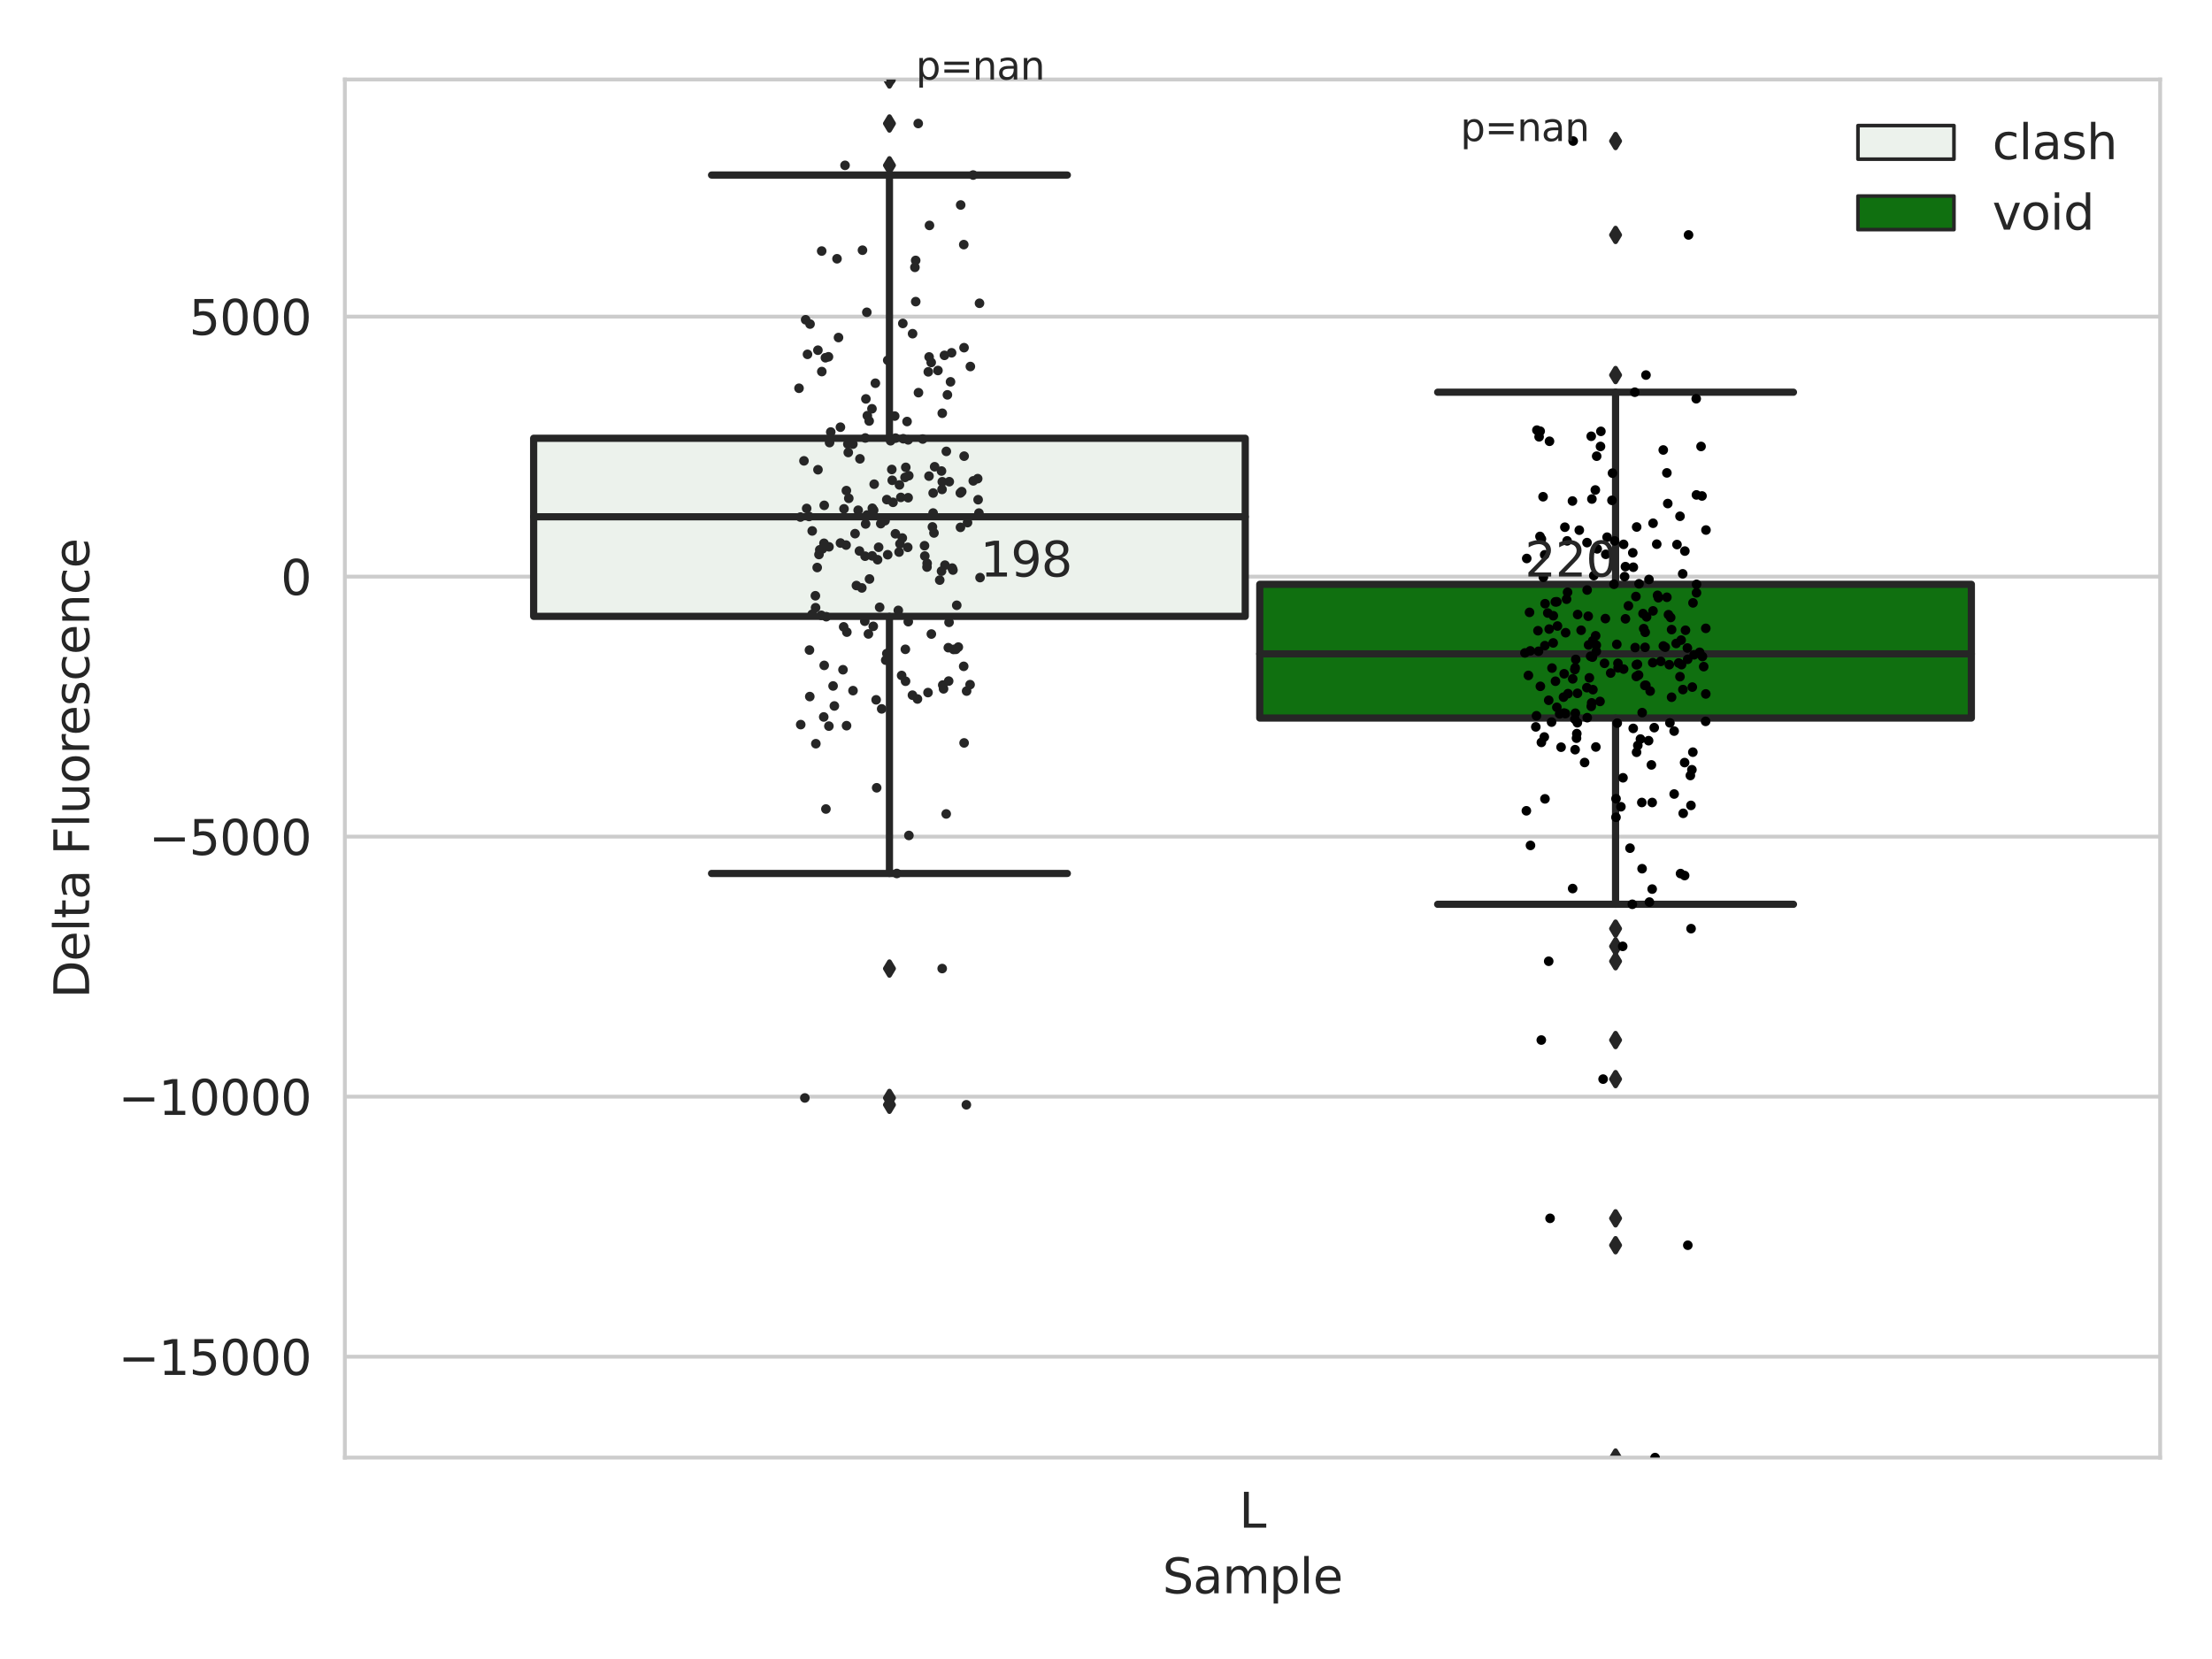 <?xml version="1.0" encoding="utf-8" standalone="no"?>
<!DOCTYPE svg PUBLIC "-//W3C//DTD SVG 1.1//EN"
  "http://www.w3.org/Graphics/SVG/1.1/DTD/svg11.dtd">
<svg xmlns:xlink="http://www.w3.org/1999/xlink" width="460.8pt" height="345.6pt" viewBox="0 0 460.8 345.6" xmlns="http://www.w3.org/2000/svg" version="1.1">
 <defs>
  <style type="text/css">*{stroke-linejoin: round; stroke-linecap: butt}</style>
 </defs>
 <g id="figure_1">
  <g id="patch_1">
   <path d="M 0 345.6 
L 460.8 345.6 
L 460.8 0 
L 0 0 
z
" style="fill: #ffffff"/>
  </g>
  <g id="axes_1">
   <g id="patch_2">
    <path d="M 71.84 303.64 
L 450 303.64 
L 450 16.561 
L 71.84 16.561 
z
" style="fill: #ffffff"/>
   </g>
   <g id="matplotlib.axis_1">
    <g id="xtick_1">
     <g id="text_1">
      <!-- L -->
      <g style="fill: #262626" transform="translate(258.134 318.238)scale(0.1 -0.1)">
       <defs>
        <path id="DejaVuSans-4c" d="M 628 4666 
L 1259 4666 
L 1259 531 
L 3531 531 
L 3531 0 
L 628 0 
L 628 4666 
z
" transform="scale(0.016)"/>
       </defs>
       <use xlink:href="#DejaVuSans-4c"/>
      </g>
     </g>
    </g>
    <g id="text_2">
     <!-- Sample -->
     <g style="fill: #262626" transform="translate(242.172 331.917)scale(0.1 -0.1)">
      <defs>
       <path id="DejaVuSans-53" d="M 3425 4513 
L 3425 3897 
Q 3066 4069 2747 4153 
Q 2428 4238 2131 4238 
Q 1616 4238 1336 4038 
Q 1056 3838 1056 3469 
Q 1056 3159 1242 3001 
Q 1428 2844 1947 2747 
L 2328 2669 
Q 3034 2534 3370 2195 
Q 3706 1856 3706 1288 
Q 3706 609 3251 259 
Q 2797 -91 1919 -91 
Q 1588 -91 1214 -16 
Q 841 59 441 206 
L 441 856 
Q 825 641 1194 531 
Q 1563 422 1919 422 
Q 2459 422 2753 634 
Q 3047 847 3047 1241 
Q 3047 1584 2836 1778 
Q 2625 1972 2144 2069 
L 1759 2144 
Q 1053 2284 737 2584 
Q 422 2884 422 3419 
Q 422 4038 858 4394 
Q 1294 4750 2059 4750 
Q 2388 4750 2728 4690 
Q 3069 4631 3425 4513 
z
" transform="scale(0.016)"/>
       <path id="DejaVuSans-61" d="M 2194 1759 
Q 1497 1759 1228 1600 
Q 959 1441 959 1056 
Q 959 750 1161 570 
Q 1363 391 1709 391 
Q 2188 391 2477 730 
Q 2766 1069 2766 1631 
L 2766 1759 
L 2194 1759 
z
M 3341 1997 
L 3341 0 
L 2766 0 
L 2766 531 
Q 2569 213 2275 61 
Q 1981 -91 1556 -91 
Q 1019 -91 701 211 
Q 384 513 384 1019 
Q 384 1609 779 1909 
Q 1175 2209 1959 2209 
L 2766 2209 
L 2766 2266 
Q 2766 2663 2505 2880 
Q 2244 3097 1772 3097 
Q 1472 3097 1187 3025 
Q 903 2953 641 2809 
L 641 3341 
Q 956 3463 1253 3523 
Q 1550 3584 1831 3584 
Q 2591 3584 2966 3190 
Q 3341 2797 3341 1997 
z
" transform="scale(0.016)"/>
       <path id="DejaVuSans-6d" d="M 3328 2828 
Q 3544 3216 3844 3400 
Q 4144 3584 4550 3584 
Q 5097 3584 5394 3201 
Q 5691 2819 5691 2113 
L 5691 0 
L 5113 0 
L 5113 2094 
Q 5113 2597 4934 2840 
Q 4756 3084 4391 3084 
Q 3944 3084 3684 2787 
Q 3425 2491 3425 1978 
L 3425 0 
L 2847 0 
L 2847 2094 
Q 2847 2600 2669 2842 
Q 2491 3084 2119 3084 
Q 1678 3084 1418 2786 
Q 1159 2488 1159 1978 
L 1159 0 
L 581 0 
L 581 3500 
L 1159 3500 
L 1159 2956 
Q 1356 3278 1631 3431 
Q 1906 3584 2284 3584 
Q 2666 3584 2933 3390 
Q 3200 3197 3328 2828 
z
" transform="scale(0.016)"/>
       <path id="DejaVuSans-70" d="M 1159 525 
L 1159 -1331 
L 581 -1331 
L 581 3500 
L 1159 3500 
L 1159 2969 
Q 1341 3281 1617 3432 
Q 1894 3584 2278 3584 
Q 2916 3584 3314 3078 
Q 3713 2572 3713 1747 
Q 3713 922 3314 415 
Q 2916 -91 2278 -91 
Q 1894 -91 1617 61 
Q 1341 213 1159 525 
z
M 3116 1747 
Q 3116 2381 2855 2742 
Q 2594 3103 2138 3103 
Q 1681 3103 1420 2742 
Q 1159 2381 1159 1747 
Q 1159 1113 1420 752 
Q 1681 391 2138 391 
Q 2594 391 2855 752 
Q 3116 1113 3116 1747 
z
" transform="scale(0.016)"/>
       <path id="DejaVuSans-6c" d="M 603 4863 
L 1178 4863 
L 1178 0 
L 603 0 
L 603 4863 
z
" transform="scale(0.016)"/>
       <path id="DejaVuSans-65" d="M 3597 1894 
L 3597 1613 
L 953 1613 
Q 991 1019 1311 708 
Q 1631 397 2203 397 
Q 2534 397 2845 478 
Q 3156 559 3463 722 
L 3463 178 
Q 3153 47 2828 -22 
Q 2503 -91 2169 -91 
Q 1331 -91 842 396 
Q 353 884 353 1716 
Q 353 2575 817 3079 
Q 1281 3584 2069 3584 
Q 2775 3584 3186 3129 
Q 3597 2675 3597 1894 
z
M 3022 2063 
Q 3016 2534 2758 2815 
Q 2500 3097 2075 3097 
Q 1594 3097 1305 2825 
Q 1016 2553 972 2059 
L 3022 2063 
z
" transform="scale(0.016)"/>
      </defs>
      <use xlink:href="#DejaVuSans-53"/>
      <use xlink:href="#DejaVuSans-61" x="63.477"/>
      <use xlink:href="#DejaVuSans-6d" x="124.756"/>
      <use xlink:href="#DejaVuSans-70" x="222.168"/>
      <use xlink:href="#DejaVuSans-6c" x="285.645"/>
      <use xlink:href="#DejaVuSans-65" x="313.428"/>
     </g>
    </g>
   </g>
   <g id="matplotlib.axis_2">
    <g id="ytick_1">
     <g id="line2d_1">
      <path d="M 71.84 282.625 
L 450 282.625 
" clip-path="url(#p77c192587f)" style="fill: none; stroke: #cccccc; stroke-width: 0.8; stroke-linecap: round"/>
     </g>
     <g id="text_3">
      <!-- −15000 -->
      <g style="fill: #262626" transform="translate(24.648 286.424)scale(0.1 -0.1)">
       <defs>
        <path id="DejaVuSans-2212" d="M 678 2272 
L 4684 2272 
L 4684 1741 
L 678 1741 
L 678 2272 
z
" transform="scale(0.016)"/>
        <path id="DejaVuSans-31" d="M 794 531 
L 1825 531 
L 1825 4091 
L 703 3866 
L 703 4441 
L 1819 4666 
L 2450 4666 
L 2450 531 
L 3481 531 
L 3481 0 
L 794 0 
L 794 531 
z
" transform="scale(0.016)"/>
        <path id="DejaVuSans-35" d="M 691 4666 
L 3169 4666 
L 3169 4134 
L 1269 4134 
L 1269 2991 
Q 1406 3038 1543 3061 
Q 1681 3084 1819 3084 
Q 2600 3084 3056 2656 
Q 3513 2228 3513 1497 
Q 3513 744 3044 326 
Q 2575 -91 1722 -91 
Q 1428 -91 1123 -41 
Q 819 9 494 109 
L 494 744 
Q 775 591 1075 516 
Q 1375 441 1709 441 
Q 2250 441 2565 725 
Q 2881 1009 2881 1497 
Q 2881 1984 2565 2268 
Q 2250 2553 1709 2553 
Q 1456 2553 1204 2497 
Q 953 2441 691 2322 
L 691 4666 
z
" transform="scale(0.016)"/>
        <path id="DejaVuSans-30" d="M 2034 4250 
Q 1547 4250 1301 3770 
Q 1056 3291 1056 2328 
Q 1056 1369 1301 889 
Q 1547 409 2034 409 
Q 2525 409 2770 889 
Q 3016 1369 3016 2328 
Q 3016 3291 2770 3770 
Q 2525 4250 2034 4250 
z
M 2034 4750 
Q 2819 4750 3233 4129 
Q 3647 3509 3647 2328 
Q 3647 1150 3233 529 
Q 2819 -91 2034 -91 
Q 1250 -91 836 529 
Q 422 1150 422 2328 
Q 422 3509 836 4129 
Q 1250 4750 2034 4750 
z
" transform="scale(0.016)"/>
       </defs>
       <use xlink:href="#DejaVuSans-2212"/>
       <use xlink:href="#DejaVuSans-31" x="83.789"/>
       <use xlink:href="#DejaVuSans-35" x="147.412"/>
       <use xlink:href="#DejaVuSans-30" x="211.035"/>
       <use xlink:href="#DejaVuSans-30" x="274.658"/>
       <use xlink:href="#DejaVuSans-30" x="338.281"/>
      </g>
     </g>
    </g>
    <g id="ytick_2">
     <g id="line2d_2">
      <path d="M 71.84 228.457 
L 450 228.457 
" clip-path="url(#p77c192587f)" style="fill: none; stroke: #cccccc; stroke-width: 0.8; stroke-linecap: round"/>
     </g>
     <g id="text_4">
      <!-- −10000 -->
      <g style="fill: #262626" transform="translate(24.648 232.257)scale(0.1 -0.1)">
       <use xlink:href="#DejaVuSans-2212"/>
       <use xlink:href="#DejaVuSans-31" x="83.789"/>
       <use xlink:href="#DejaVuSans-30" x="147.412"/>
       <use xlink:href="#DejaVuSans-30" x="211.035"/>
       <use xlink:href="#DejaVuSans-30" x="274.658"/>
       <use xlink:href="#DejaVuSans-30" x="338.281"/>
      </g>
     </g>
    </g>
    <g id="ytick_3">
     <g id="line2d_3">
      <path d="M 71.84 174.29 
L 450 174.29 
" clip-path="url(#p77c192587f)" style="fill: none; stroke: #cccccc; stroke-width: 0.8; stroke-linecap: round"/>
     </g>
     <g id="text_5">
      <!-- −5000 -->
      <g style="fill: #262626" transform="translate(31.01 178.089)scale(0.1 -0.1)">
       <use xlink:href="#DejaVuSans-2212"/>
       <use xlink:href="#DejaVuSans-35" x="83.789"/>
       <use xlink:href="#DejaVuSans-30" x="147.412"/>
       <use xlink:href="#DejaVuSans-30" x="211.035"/>
       <use xlink:href="#DejaVuSans-30" x="274.658"/>
      </g>
     </g>
    </g>
    <g id="ytick_4">
     <g id="line2d_4">
      <path d="M 71.84 120.122 
L 450 120.122 
" clip-path="url(#p77c192587f)" style="fill: none; stroke: #cccccc; stroke-width: 0.8; stroke-linecap: round"/>
     </g>
     <g id="text_6">
      <!-- 0 -->
      <g style="fill: #262626" transform="translate(58.477 123.921)scale(0.1 -0.1)">
       <use xlink:href="#DejaVuSans-30"/>
      </g>
     </g>
    </g>
    <g id="ytick_5">
     <g id="line2d_5">
      <path d="M 71.84 65.955 
L 450 65.955 
" clip-path="url(#p77c192587f)" style="fill: none; stroke: #cccccc; stroke-width: 0.8; stroke-linecap: round"/>
     </g>
     <g id="text_7">
      <!-- 5000 -->
      <g style="fill: #262626" transform="translate(39.39 69.754)scale(0.1 -0.1)">
       <use xlink:href="#DejaVuSans-35"/>
       <use xlink:href="#DejaVuSans-30" x="63.623"/>
       <use xlink:href="#DejaVuSans-30" x="127.246"/>
       <use xlink:href="#DejaVuSans-30" x="190.869"/>
      </g>
     </g>
    </g>
    <g id="text_8">
     <!-- Delta Fluorescence -->
     <g style="fill: #262626" transform="translate(18.568 207.967)rotate(-90)scale(0.1 -0.1)">
      <defs>
       <path id="DejaVuSans-44" d="M 1259 4147 
L 1259 519 
L 2022 519 
Q 2988 519 3436 956 
Q 3884 1394 3884 2338 
Q 3884 3275 3436 3711 
Q 2988 4147 2022 4147 
L 1259 4147 
z
M 628 4666 
L 1925 4666 
Q 3281 4666 3915 4102 
Q 4550 3538 4550 2338 
Q 4550 1131 3912 565 
Q 3275 0 1925 0 
L 628 0 
L 628 4666 
z
" transform="scale(0.016)"/>
       <path id="DejaVuSans-74" d="M 1172 4494 
L 1172 3500 
L 2356 3500 
L 2356 3053 
L 1172 3053 
L 1172 1153 
Q 1172 725 1289 603 
Q 1406 481 1766 481 
L 2356 481 
L 2356 0 
L 1766 0 
Q 1100 0 847 248 
Q 594 497 594 1153 
L 594 3053 
L 172 3053 
L 172 3500 
L 594 3500 
L 594 4494 
L 1172 4494 
z
" transform="scale(0.016)"/>
       <path id="DejaVuSans-20" transform="scale(0.016)"/>
       <path id="DejaVuSans-46" d="M 628 4666 
L 3309 4666 
L 3309 4134 
L 1259 4134 
L 1259 2759 
L 3109 2759 
L 3109 2228 
L 1259 2228 
L 1259 0 
L 628 0 
L 628 4666 
z
" transform="scale(0.016)"/>
       <path id="DejaVuSans-75" d="M 544 1381 
L 544 3500 
L 1119 3500 
L 1119 1403 
Q 1119 906 1312 657 
Q 1506 409 1894 409 
Q 2359 409 2629 706 
Q 2900 1003 2900 1516 
L 2900 3500 
L 3475 3500 
L 3475 0 
L 2900 0 
L 2900 538 
Q 2691 219 2414 64 
Q 2138 -91 1772 -91 
Q 1169 -91 856 284 
Q 544 659 544 1381 
z
M 1991 3584 
L 1991 3584 
z
" transform="scale(0.016)"/>
       <path id="DejaVuSans-6f" d="M 1959 3097 
Q 1497 3097 1228 2736 
Q 959 2375 959 1747 
Q 959 1119 1226 758 
Q 1494 397 1959 397 
Q 2419 397 2687 759 
Q 2956 1122 2956 1747 
Q 2956 2369 2687 2733 
Q 2419 3097 1959 3097 
z
M 1959 3584 
Q 2709 3584 3137 3096 
Q 3566 2609 3566 1747 
Q 3566 888 3137 398 
Q 2709 -91 1959 -91 
Q 1206 -91 779 398 
Q 353 888 353 1747 
Q 353 2609 779 3096 
Q 1206 3584 1959 3584 
z
" transform="scale(0.016)"/>
       <path id="DejaVuSans-72" d="M 2631 2963 
Q 2534 3019 2420 3045 
Q 2306 3072 2169 3072 
Q 1681 3072 1420 2755 
Q 1159 2438 1159 1844 
L 1159 0 
L 581 0 
L 581 3500 
L 1159 3500 
L 1159 2956 
Q 1341 3275 1631 3429 
Q 1922 3584 2338 3584 
Q 2397 3584 2469 3576 
Q 2541 3569 2628 3553 
L 2631 2963 
z
" transform="scale(0.016)"/>
       <path id="DejaVuSans-73" d="M 2834 3397 
L 2834 2853 
Q 2591 2978 2328 3040 
Q 2066 3103 1784 3103 
Q 1356 3103 1142 2972 
Q 928 2841 928 2578 
Q 928 2378 1081 2264 
Q 1234 2150 1697 2047 
L 1894 2003 
Q 2506 1872 2764 1633 
Q 3022 1394 3022 966 
Q 3022 478 2636 193 
Q 2250 -91 1575 -91 
Q 1294 -91 989 -36 
Q 684 19 347 128 
L 347 722 
Q 666 556 975 473 
Q 1284 391 1588 391 
Q 1994 391 2212 530 
Q 2431 669 2431 922 
Q 2431 1156 2273 1281 
Q 2116 1406 1581 1522 
L 1381 1569 
Q 847 1681 609 1914 
Q 372 2147 372 2553 
Q 372 3047 722 3315 
Q 1072 3584 1716 3584 
Q 2034 3584 2315 3537 
Q 2597 3491 2834 3397 
z
" transform="scale(0.016)"/>
       <path id="DejaVuSans-63" d="M 3122 3366 
L 3122 2828 
Q 2878 2963 2633 3030 
Q 2388 3097 2138 3097 
Q 1578 3097 1268 2742 
Q 959 2388 959 1747 
Q 959 1106 1268 751 
Q 1578 397 2138 397 
Q 2388 397 2633 464 
Q 2878 531 3122 666 
L 3122 134 
Q 2881 22 2623 -34 
Q 2366 -91 2075 -91 
Q 1284 -91 818 406 
Q 353 903 353 1747 
Q 353 2603 823 3093 
Q 1294 3584 2113 3584 
Q 2378 3584 2631 3529 
Q 2884 3475 3122 3366 
z
" transform="scale(0.016)"/>
       <path id="DejaVuSans-6e" d="M 3513 2113 
L 3513 0 
L 2938 0 
L 2938 2094 
Q 2938 2591 2744 2837 
Q 2550 3084 2163 3084 
Q 1697 3084 1428 2787 
Q 1159 2491 1159 1978 
L 1159 0 
L 581 0 
L 581 3500 
L 1159 3500 
L 1159 2956 
Q 1366 3272 1645 3428 
Q 1925 3584 2291 3584 
Q 2894 3584 3203 3211 
Q 3513 2838 3513 2113 
z
" transform="scale(0.016)"/>
      </defs>
      <use xlink:href="#DejaVuSans-44"/>
      <use xlink:href="#DejaVuSans-65" x="77.002"/>
      <use xlink:href="#DejaVuSans-6c" x="138.525"/>
      <use xlink:href="#DejaVuSans-74" x="166.309"/>
      <use xlink:href="#DejaVuSans-61" x="205.518"/>
      <use xlink:href="#DejaVuSans-20" x="266.797"/>
      <use xlink:href="#DejaVuSans-46" x="298.584"/>
      <use xlink:href="#DejaVuSans-6c" x="356.104"/>
      <use xlink:href="#DejaVuSans-75" x="383.887"/>
      <use xlink:href="#DejaVuSans-6f" x="447.266"/>
      <use xlink:href="#DejaVuSans-72" x="508.447"/>
      <use xlink:href="#DejaVuSans-65" x="547.311"/>
      <use xlink:href="#DejaVuSans-73" x="608.834"/>
      <use xlink:href="#DejaVuSans-63" x="660.934"/>
      <use xlink:href="#DejaVuSans-65" x="715.914"/>
      <use xlink:href="#DejaVuSans-6e" x="777.438"/>
      <use xlink:href="#DejaVuSans-63" x="840.816"/>
      <use xlink:href="#DejaVuSans-65" x="895.797"/>
     </g>
    </g>
   </g>
   <g id="patch_3">
    <path d="M 111.169 128.399 
L 259.407 128.399 
L 259.407 91.299 
L 111.169 91.299 
L 111.169 128.399 
z
" clip-path="url(#p77c192587f)" style="fill: #ecf2ec; stroke: #262626; stroke-width: 1.5; stroke-linejoin: miter"/>
   </g>
   <g id="patch_4">
    <path d="M 262.433 149.582 
L 410.671 149.582 
L 410.671 121.727 
L 262.433 121.727 
L 262.433 149.582 
z
" clip-path="url(#p77c192587f)" style="fill: #107010; stroke: #262626; stroke-width: 1.5; stroke-linejoin: miter"/>
   </g>
   <g id="patch_5">
    <path d="M 260.92 120.122 
L 260.92 120.122 
L 260.92 120.122 
L 260.92 120.122 
z
" clip-path="url(#p77c192587f)" style="fill: #ecf2ec; stroke: #262626; stroke-width: 0.75; stroke-linejoin: miter"/>
   </g>
   <g id="patch_6">
    <path d="M 260.92 120.122 
L 260.92 120.122 
L 260.92 120.122 
L 260.92 120.122 
z
" clip-path="url(#p77c192587f)" style="fill: #107010; stroke: #262626; stroke-width: 0.75; stroke-linejoin: miter"/>
   </g>
   <g id="PathCollection_1"/>
   <g id="PathCollection_2"/>
   <g id="line2d_6">
    <path d="M 185.288 128.399 
L 185.288 181.958 
" clip-path="url(#p77c192587f)" style="fill: none; stroke: #262626; stroke-width: 1.5; stroke-linecap: round"/>
   </g>
   <g id="line2d_7">
    <path d="M 185.288 91.299 
L 185.288 36.465 
" clip-path="url(#p77c192587f)" style="fill: none; stroke: #262626; stroke-width: 1.5; stroke-linecap: round"/>
   </g>
   <g id="line2d_8">
    <path d="M 148.228 181.958 
L 222.348 181.958 
" clip-path="url(#p77c192587f)" style="fill: none; stroke: #262626; stroke-width: 1.5; stroke-linecap: round"/>
   </g>
   <g id="line2d_9">
    <path d="M 148.228 36.465 
L 222.348 36.465 
" clip-path="url(#p77c192587f)" style="fill: none; stroke: #262626; stroke-width: 1.5; stroke-linecap: round"/>
   </g>
   <g id="line2d_10">
    <defs>
     <path id="m7b7a427b72" d="M -0 1.414 
L 0.849 0 
L 0 -1.414 
L -0.849 -0 
z
" style="stroke: #262626; stroke-linejoin: miter"/>
    </defs>
    <g clip-path="url(#p77c192587f)">
     <use xlink:href="#m7b7a427b72" x="185.288" y="228.722" style="fill: #262626; stroke: #262626; stroke-linejoin: miter"/>
     <use xlink:href="#m7b7a427b72" x="185.288" y="201.768" style="fill: #262626; stroke: #262626; stroke-linejoin: miter"/>
     <use xlink:href="#m7b7a427b72" x="185.288" y="230.146" style="fill: #262626; stroke: #262626; stroke-linejoin: miter"/>
     <use xlink:href="#m7b7a427b72" x="185.288" y="34.441" style="fill: #262626; stroke: #262626; stroke-linejoin: miter"/>
     <use xlink:href="#m7b7a427b72" x="185.288" y="16.561" style="fill: #262626; stroke: #262626; stroke-linejoin: miter"/>
     <use xlink:href="#m7b7a427b72" x="185.288" y="25.728" style="fill: #262626; stroke: #262626; stroke-linejoin: miter"/>
    </g>
   </g>
   <g id="line2d_11">
    <path d="M 336.552 149.582 
L 336.552 188.378 
" clip-path="url(#p77c192587f)" style="fill: none; stroke: #262626; stroke-width: 1.5; stroke-linecap: round"/>
   </g>
   <g id="line2d_12">
    <path d="M 336.552 121.727 
L 336.552 81.704 
" clip-path="url(#p77c192587f)" style="fill: none; stroke: #262626; stroke-width: 1.5; stroke-linecap: round"/>
   </g>
   <g id="line2d_13">
    <path d="M 299.492 188.378 
L 373.612 188.378 
" clip-path="url(#p77c192587f)" style="fill: none; stroke: #262626; stroke-width: 1.5; stroke-linecap: round"/>
   </g>
   <g id="line2d_14">
    <path d="M 299.492 81.704 
L 373.612 81.704 
" clip-path="url(#p77c192587f)" style="fill: none; stroke: #262626; stroke-width: 1.5; stroke-linecap: round"/>
   </g>
   <g id="line2d_15">
    <g clip-path="url(#p77c192587f)">
     <use xlink:href="#m7b7a427b72" x="336.552" y="197.141" style="fill: #262626; stroke: #262626; stroke-linejoin: miter"/>
     <use xlink:href="#m7b7a427b72" x="336.552" y="193.454" style="fill: #262626; stroke: #262626; stroke-linejoin: miter"/>
     <use xlink:href="#m7b7a427b72" x="336.552" y="253.799" style="fill: #262626; stroke: #262626; stroke-linejoin: miter"/>
     <use xlink:href="#m7b7a427b72" x="336.552" y="216.661" style="fill: #262626; stroke: #262626; stroke-linejoin: miter"/>
     <use xlink:href="#m7b7a427b72" x="336.552" y="224.798" style="fill: #262626; stroke: #262626; stroke-linejoin: miter"/>
     <use xlink:href="#m7b7a427b72" x="336.552" y="200.244" style="fill: #262626; stroke: #262626; stroke-linejoin: miter"/>
     <use xlink:href="#m7b7a427b72" x="336.552" y="259.403" style="fill: #262626; stroke: #262626; stroke-linejoin: miter"/>
     <use xlink:href="#m7b7a427b72" x="336.552" y="303.64" style="fill: #262626; stroke: #262626; stroke-linejoin: miter"/>
     <use xlink:href="#m7b7a427b72" x="336.552" y="29.38" style="fill: #262626; stroke: #262626; stroke-linejoin: miter"/>
     <use xlink:href="#m7b7a427b72" x="336.552" y="48.94" style="fill: #262626; stroke: #262626; stroke-linejoin: miter"/>
     <use xlink:href="#m7b7a427b72" x="336.552" y="78.129" style="fill: #262626; stroke: #262626; stroke-linejoin: miter"/>
    </g>
   </g>
   <g id="line2d_16">
    <path d="M 111.169 107.651 
L 259.407 107.651 
" clip-path="url(#p77c192587f)" style="fill: none; stroke: #262626; stroke-width: 1.5; stroke-linecap: round"/>
   </g>
   <g id="line2d_17">
    <path d="M 262.433 136.21 
L 410.671 136.21 
" clip-path="url(#p77c192587f)" style="fill: none; stroke: #262626; stroke-width: 1.5; stroke-linecap: round"/>
   </g>
   <g id="patch_7">
    <path d="M 71.84 303.64 
L 71.84 16.561 
" style="fill: none; stroke: #cccccc; stroke-width: 0.8; stroke-linejoin: miter; stroke-linecap: square"/>
   </g>
   <g id="patch_8">
    <path d="M 450 303.64 
L 450 16.561 
" style="fill: none; stroke: #cccccc; stroke-width: 0.8; stroke-linejoin: miter; stroke-linecap: square"/>
   </g>
   <g id="patch_9">
    <path d="M 71.84 303.64 
L 450 303.64 
" style="fill: none; stroke: #cccccc; stroke-width: 0.8; stroke-linejoin: miter; stroke-linecap: square"/>
   </g>
   <g id="patch_10">
    <path d="M 71.84 16.561 
L 450 16.561 
" style="fill: none; stroke: #cccccc; stroke-width: 0.8; stroke-linejoin: miter; stroke-linecap: square"/>
   </g>
   <g id="PathCollection_3">
    <defs>
     <path id="C0_0_8caf037139" d="M 0 1 
C 0.265 1 0.52 0.895 0.707 0.707 
C 0.895 0.52 1 0.265 1 -0 
C 1 -0.265 0.895 -0.52 0.707 -0.707 
C 0.52 -0.895 0.265 -1 0 -1 
C -0.265 -1 -0.52 -0.895 -0.707 -0.707 
C -0.895 -0.52 -1 -0.265 -1 0 
C -1 0.265 -0.895 0.52 -0.707 0.707 
C -0.52 0.895 -0.265 1 0 1 
z
"/>
    </defs>
    <g clip-path="url(#p77c192587f)">
     <use xlink:href="#C0_0_8caf037139" x="187.827" y="140.715" style="fill: #262626"/>
    </g>
    <g clip-path="url(#p77c192587f)">
     <use xlink:href="#C0_0_8caf037139" x="181.723" y="105.875" style="fill: #262626"/>
    </g>
    <g clip-path="url(#p77c192587f)">
     <use xlink:href="#C0_0_8caf037139" x="171.328" y="114.337" style="fill: #262626"/>
    </g>
    <g clip-path="url(#p77c192587f)">
     <use xlink:href="#C0_0_8caf037139" x="181.998" y="106.298" style="fill: #262626"/>
    </g>
    <g clip-path="url(#p77c192587f)">
     <use xlink:href="#C0_0_8caf037139" x="198.638" y="135.29" style="fill: #262626"/>
    </g>
    <g clip-path="url(#p77c192587f)">
     <use xlink:href="#C0_0_8caf037139" x="172.813" y="92.2" style="fill: #262626"/>
    </g>
    <g clip-path="url(#p77c192587f)">
     <use xlink:href="#C0_0_8caf037139" x="196.39" y="142.704" style="fill: #262626"/>
    </g>
    <g clip-path="url(#p77c192587f)">
     <use xlink:href="#C0_0_8caf037139" x="180.682" y="86.595" style="fill: #262626"/>
    </g>
    <g clip-path="url(#p77c192587f)">
     <use xlink:href="#C0_0_8caf037139" x="182.626" y="164.11" style="fill: #262626"/>
    </g>
    <g clip-path="url(#p77c192587f)">
     <use xlink:href="#C0_0_8caf037139" x="199.308" y="126.09" style="fill: #262626"/>
    </g>
    <g clip-path="url(#p77c192587f)">
     <use xlink:href="#C0_0_8caf037139" x="167.668" y="228.722" style="fill: #262626"/>
    </g>
    <g clip-path="url(#p77c192587f)">
     <use xlink:href="#C0_0_8caf037139" x="172.693" y="113.911" style="fill: #262626"/>
    </g>
    <g clip-path="url(#p77c192587f)">
     <use xlink:href="#C0_0_8caf037139" x="169.197" y="110.602" style="fill: #262626"/>
    </g>
    <g clip-path="url(#p77c192587f)">
     <use xlink:href="#C0_0_8caf037139" x="190.108" y="69.513" style="fill: #262626"/>
    </g>
    <g clip-path="url(#p77c192587f)">
     <use xlink:href="#C0_0_8caf037139" x="175.822" y="106.002" style="fill: #262626"/>
    </g>
    <g clip-path="url(#p77c192587f)">
     <use xlink:href="#C0_0_8caf037139" x="176.254" y="113.55" style="fill: #262626"/>
    </g>
    <g clip-path="url(#p77c192587f)">
     <use xlink:href="#C0_0_8caf037139" x="169.956" y="154.926" style="fill: #262626"/>
    </g>
    <g clip-path="url(#p77c192587f)">
     <use xlink:href="#C0_0_8caf037139" x="193.38" y="77.462" style="fill: #262626"/>
    </g>
    <g clip-path="url(#p77c192587f)">
     <use xlink:href="#C0_0_8caf037139" x="178.408" y="121.978" style="fill: #262626"/>
    </g>
    <g clip-path="url(#p77c192587f)">
     <use xlink:href="#C0_0_8caf037139" x="198.011" y="79.541" style="fill: #262626"/>
    </g>
    <g clip-path="url(#p77c192587f)">
     <use xlink:href="#C0_0_8caf037139" x="187.478" y="113.288" style="fill: #262626"/>
    </g>
    <g clip-path="url(#p77c192587f)">
     <use xlink:href="#C0_0_8caf037139" x="168.748" y="67.508" style="fill: #262626"/>
    </g>
    <g clip-path="url(#p77c192587f)">
     <use xlink:href="#C0_0_8caf037139" x="203.759" y="104.097" style="fill: #262626"/>
    </g>
    <g clip-path="url(#p77c192587f)">
     <use xlink:href="#C0_0_8caf037139" x="171.697" y="138.612" style="fill: #262626"/>
    </g>
    <g clip-path="url(#p77c192587f)">
     <use xlink:href="#C0_0_8caf037139" x="171.6" y="149.353" style="fill: #262626"/>
    </g>
    <g clip-path="url(#p77c192587f)">
     <use xlink:href="#C0_0_8caf037139" x="204.049" y="63.176" style="fill: #262626"/>
    </g>
    <g clip-path="url(#p77c192587f)">
     <use xlink:href="#C0_0_8caf037139" x="193.551" y="74.355" style="fill: #262626"/>
    </g>
    <g clip-path="url(#p77c192587f)">
     <use xlink:href="#C0_0_8caf037139" x="175.075" y="88.99" style="fill: #262626"/>
    </g>
    <g clip-path="url(#p77c192587f)">
     <use xlink:href="#C0_0_8caf037139" x="196.56" y="143.499" style="fill: #262626"/>
    </g>
    <g clip-path="url(#p77c192587f)">
     <use xlink:href="#C0_0_8caf037139" x="182.817" y="116.597" style="fill: #262626"/>
    </g>
    <g clip-path="url(#p77c192587f)">
     <use xlink:href="#C0_0_8caf037139" x="176.352" y="151.172" style="fill: #262626"/>
    </g>
    <g clip-path="url(#p77c192587f)">
     <use xlink:href="#C0_0_8caf037139" x="192.594" y="113.683" style="fill: #262626"/>
    </g>
    <g clip-path="url(#p77c192587f)">
     <use xlink:href="#C0_0_8caf037139" x="191.335" y="81.797" style="fill: #262626"/>
    </g>
    <g clip-path="url(#p77c192587f)">
     <use xlink:href="#C0_0_8caf037139" x="194.7" y="97.23" style="fill: #262626"/>
    </g>
    <g clip-path="url(#p77c192587f)">
     <use xlink:href="#C0_0_8caf037139" x="197.703" y="129.643" style="fill: #262626"/>
    </g>
    <g clip-path="url(#p77c192587f)">
     <use xlink:href="#C0_0_8caf037139" x="196.295" y="100.36" style="fill: #262626"/>
    </g>
    <g clip-path="url(#p77c192587f)">
     <use xlink:href="#C0_0_8caf037139" x="182.356" y="79.831" style="fill: #262626"/>
    </g>
    <g clip-path="url(#p77c192587f)">
     <use xlink:href="#C0_0_8caf037139" x="200.349" y="102.411" style="fill: #262626"/>
    </g>
    <g clip-path="url(#p77c192587f)">
     <use xlink:href="#C0_0_8caf037139" x="192.654" y="115.831" style="fill: #262626"/>
    </g>
    <g clip-path="url(#p77c192587f)">
     <use xlink:href="#C0_0_8caf037139" x="194.019" y="132.083" style="fill: #262626"/>
    </g>
    <g clip-path="url(#p77c192587f)">
     <use xlink:href="#C0_0_8caf037139" x="204.163" y="120.325" style="fill: #262626"/>
    </g>
    <g clip-path="url(#p77c192587f)">
     <use xlink:href="#C0_0_8caf037139" x="171.65" y="113.173" style="fill: #262626"/>
    </g>
    <g clip-path="url(#p77c192587f)">
     <use xlink:href="#C0_0_8caf037139" x="172.054" y="168.533" style="fill: #262626"/>
    </g>
    <g clip-path="url(#p77c192587f)">
     <use xlink:href="#C0_0_8caf037139" x="188.957" y="87.812" style="fill: #262626"/>
    </g>
    <g clip-path="url(#p77c192587f)">
     <use xlink:href="#C0_0_8caf037139" x="195.763" y="120.846" style="fill: #262626"/>
    </g>
    <g clip-path="url(#p77c192587f)">
     <use xlink:href="#C0_0_8caf037139" x="180.255" y="91.236" style="fill: #262626"/>
    </g>
    <g clip-path="url(#p77c192587f)">
     <use xlink:href="#C0_0_8caf037139" x="202.751" y="100.175" style="fill: #262626"/>
    </g>
    <g clip-path="url(#p77c192587f)">
     <use xlink:href="#C0_0_8caf037139" x="170.386" y="72.955" style="fill: #262626"/>
    </g>
    <g clip-path="url(#p77c192587f)">
     <use xlink:href="#C0_0_8caf037139" x="193.627" y="46.96" style="fill: #262626"/>
    </g>
    <g clip-path="url(#p77c192587f)">
     <use xlink:href="#C0_0_8caf037139" x="196.243" y="101.959" style="fill: #262626"/>
    </g>
    <g clip-path="url(#p77c192587f)">
     <use xlink:href="#C0_0_8caf037139" x="200.083" y="109.858" style="fill: #262626"/>
    </g>
    <g clip-path="url(#p77c192587f)">
     <use xlink:href="#C0_0_8caf037139" x="180.214" y="115.861" style="fill: #262626"/>
    </g>
    <g clip-path="url(#p77c192587f)">
     <use xlink:href="#C0_0_8caf037139" x="175.61" y="139.518" style="fill: #262626"/>
    </g>
    <g clip-path="url(#p77c192587f)">
     <use xlink:href="#C0_0_8caf037139" x="168.046" y="105.919" style="fill: #262626"/>
    </g>
    <g clip-path="url(#p77c192587f)">
     <use xlink:href="#C0_0_8caf037139" x="190.763" y="62.834" style="fill: #262626"/>
    </g>
    <g clip-path="url(#p77c192587f)">
     <use xlink:href="#C0_0_8caf037139" x="195.392" y="77.179" style="fill: #262626"/>
    </g>
    <g clip-path="url(#p77c192587f)">
     <use xlink:href="#C0_0_8caf037139" x="176.317" y="102.202" style="fill: #262626"/>
    </g>
    <g clip-path="url(#p77c192587f)">
     <use xlink:href="#C0_0_8caf037139" x="176.882" y="92.272" style="fill: #262626"/>
    </g>
    <g clip-path="url(#p77c192587f)">
     <use xlink:href="#C0_0_8caf037139" x="193.528" y="99.186" style="fill: #262626"/>
    </g>
    <g clip-path="url(#p77c192587f)">
     <use xlink:href="#C0_0_8caf037139" x="200.055" y="102.699" style="fill: #262626"/>
    </g>
    <g clip-path="url(#p77c192587f)">
     <use xlink:href="#C0_0_8caf037139" x="194.386" y="106.872" style="fill: #262626"/>
    </g>
    <g clip-path="url(#p77c192587f)">
     <use xlink:href="#C0_0_8caf037139" x="200.828" y="72.427" style="fill: #262626"/>
    </g>
    <g clip-path="url(#p77c192587f)">
     <use xlink:href="#C0_0_8caf037139" x="197.138" y="94.031" style="fill: #262626"/>
    </g>
    <g clip-path="url(#p77c192587f)">
     <use xlink:href="#C0_0_8caf037139" x="186.824" y="181.958" style="fill: #262626"/>
    </g>
    <g clip-path="url(#p77c192587f)">
     <use xlink:href="#C0_0_8caf037139" x="176.037" y="34.441" style="fill: #262626"/>
    </g>
    <g clip-path="url(#p77c192587f)">
     <use xlink:href="#C0_0_8caf037139" x="176.624" y="92.506" style="fill: #262626"/>
    </g>
    <g clip-path="url(#p77c192587f)">
     <use xlink:href="#C0_0_8caf037139" x="188.075" y="67.379" style="fill: #262626"/>
    </g>
    <g clip-path="url(#p77c192587f)">
     <use xlink:href="#C0_0_8caf037139" x="174.363" y="53.905" style="fill: #262626"/>
    </g>
    <g clip-path="url(#p77c192587f)">
     <use xlink:href="#C0_0_8caf037139" x="197.752" y="100.346" style="fill: #262626"/>
    </g>
    <g clip-path="url(#p77c192587f)">
     <use xlink:href="#C0_0_8caf037139" x="193.107" y="118.131" style="fill: #262626"/>
    </g>
    <g clip-path="url(#p77c192587f)">
     <use xlink:href="#C0_0_8caf037139" x="166.45" y="80.879" style="fill: #262626"/>
    </g>
    <g clip-path="url(#p77c192587f)">
     <use xlink:href="#C0_0_8caf037139" x="194.565" y="111.03" style="fill: #262626"/>
    </g>
    <g clip-path="url(#p77c192587f)">
     <use xlink:href="#C0_0_8caf037139" x="173.812" y="147.065" style="fill: #262626"/>
    </g>
    <g clip-path="url(#p77c192587f)">
     <use xlink:href="#C0_0_8caf037139" x="198.516" y="118.755" style="fill: #262626"/>
    </g>
    <g clip-path="url(#p77c192587f)">
     <use xlink:href="#C0_0_8caf037139" x="190.079" y="144.816" style="fill: #262626"/>
    </g>
    <g clip-path="url(#p77c192587f)">
     <use xlink:href="#C0_0_8caf037139" x="189.1" y="114.02" style="fill: #262626"/>
    </g>
    <g clip-path="url(#p77c192587f)">
     <use xlink:href="#C0_0_8caf037139" x="187.37" y="101.015" style="fill: #262626"/>
    </g>
    <g clip-path="url(#p77c192587f)">
     <use xlink:href="#C0_0_8caf037139" x="169.859" y="124.106" style="fill: #262626"/>
    </g>
    <g clip-path="url(#p77c192587f)">
     <use xlink:href="#C0_0_8caf037139" x="181.063" y="87.703" style="fill: #262626"/>
    </g>
    <g clip-path="url(#p77c192587f)">
     <use xlink:href="#C0_0_8caf037139" x="200.772" y="50.956" style="fill: #262626"/>
    </g>
    <g clip-path="url(#p77c192587f)">
     <use xlink:href="#C0_0_8caf037139" x="171.95" y="74.524" style="fill: #262626"/>
    </g>
    <g clip-path="url(#p77c192587f)">
     <use xlink:href="#C0_0_8caf037139" x="177.671" y="92.516" style="fill: #262626"/>
    </g>
    <g clip-path="url(#p77c192587f)">
     <use xlink:href="#C0_0_8caf037139" x="170.399" y="97.854" style="fill: #262626"/>
    </g>
    <g clip-path="url(#p77c192587f)">
     <use xlink:href="#C0_0_8caf037139" x="203.929" y="106.884" style="fill: #262626"/>
    </g>
    <g clip-path="url(#p77c192587f)">
     <use xlink:href="#C0_0_8caf037139" x="185.522" y="91.82" style="fill: #262626"/>
    </g>
    <g clip-path="url(#p77c192587f)">
     <use xlink:href="#C0_0_8caf037139" x="193.988" y="75.511" style="fill: #262626"/>
    </g>
    <g clip-path="url(#p77c192587f)">
     <use xlink:href="#C0_0_8caf037139" x="177.696" y="143.873" style="fill: #262626"/>
    </g>
    <g clip-path="url(#p77c192587f)">
     <use xlink:href="#C0_0_8caf037139" x="189.315" y="99.091" style="fill: #262626"/>
    </g>
    <g clip-path="url(#p77c192587f)">
     <use xlink:href="#C0_0_8caf037139" x="186.033" y="104.644" style="fill: #262626"/>
    </g>
    <g clip-path="url(#p77c192587f)">
     <use xlink:href="#C0_0_8caf037139" x="192.215" y="91.46" style="fill: #262626"/>
    </g>
    <g clip-path="url(#p77c192587f)">
     <use xlink:href="#C0_0_8caf037139" x="175.75" y="130.587" style="fill: #262626"/>
    </g>
    <g clip-path="url(#p77c192587f)">
     <use xlink:href="#C0_0_8caf037139" x="189.21" y="129.505" style="fill: #262626"/>
    </g>
    <g clip-path="url(#p77c192587f)">
     <use xlink:href="#C0_0_8caf037139" x="168.215" y="73.815" style="fill: #262626"/>
    </g>
    <g clip-path="url(#p77c192587f)">
     <use xlink:href="#C0_0_8caf037139" x="179.67" y="52.119" style="fill: #262626"/>
    </g>
    <g clip-path="url(#p77c192587f)">
     <use xlink:href="#C0_0_8caf037139" x="169.9" y="126.597" style="fill: #262626"/>
    </g>
    <g clip-path="url(#p77c192587f)">
     <use xlink:href="#C0_0_8caf037139" x="166.805" y="150.949" style="fill: #262626"/>
    </g>
    <g clip-path="url(#p77c192587f)">
     <use xlink:href="#C0_0_8caf037139" x="202.145" y="76.351" style="fill: #262626"/>
    </g>
    <g clip-path="url(#p77c192587f)">
     <use xlink:href="#C0_0_8caf037139" x="176.818" y="103.81" style="fill: #262626"/>
    </g>
    <g clip-path="url(#p77c192587f)">
     <use xlink:href="#C0_0_8caf037139" x="199.126" y="135.268" style="fill: #262626"/>
    </g>
    <g clip-path="url(#p77c192587f)">
     <use xlink:href="#C0_0_8caf037139" x="197.362" y="82.254" style="fill: #262626"/>
    </g>
    <g clip-path="url(#p77c192587f)">
     <use xlink:href="#C0_0_8caf037139" x="194.241" y="109.764" style="fill: #262626"/>
    </g>
    <g clip-path="url(#p77c192587f)">
     <use xlink:href="#C0_0_8caf037139" x="171.7" y="105.271" style="fill: #262626"/>
    </g>
    <g clip-path="url(#p77c192587f)">
     <use xlink:href="#C0_0_8caf037139" x="189.18" y="103.682" style="fill: #262626"/>
    </g>
    <g clip-path="url(#p77c192587f)">
     <use xlink:href="#C0_0_8caf037139" x="193.32" y="144.277" style="fill: #262626"/>
    </g>
    <g clip-path="url(#p77c192587f)">
     <use xlink:href="#C0_0_8caf037139" x="186.382" y="86.676" style="fill: #262626"/>
    </g>
    <g clip-path="url(#p77c192587f)">
     <use xlink:href="#C0_0_8caf037139" x="197.553" y="134.924" style="fill: #262626"/>
    </g>
    <g clip-path="url(#p77c192587f)">
     <use xlink:href="#C0_0_8caf037139" x="184.736" y="104.077" style="fill: #262626"/>
    </g>
    <g clip-path="url(#p77c192587f)">
     <use xlink:href="#C0_0_8caf037139" x="183.48" y="109.088" style="fill: #262626"/>
    </g>
    <g clip-path="url(#p77c192587f)">
     <use xlink:href="#C0_0_8caf037139" x="184.514" y="137.528" style="fill: #262626"/>
    </g>
    <g clip-path="url(#p77c192587f)">
     <use xlink:href="#C0_0_8caf037139" x="196.293" y="86.086" style="fill: #262626"/>
    </g>
    <g clip-path="url(#p77c192587f)">
     <use xlink:href="#C0_0_8caf037139" x="176.711" y="94.263" style="fill: #262626"/>
    </g>
    <g clip-path="url(#p77c192587f)">
     <use xlink:href="#C0_0_8caf037139" x="179.142" y="95.582" style="fill: #262626"/>
    </g>
    <g clip-path="url(#p77c192587f)">
     <use xlink:href="#C0_0_8caf037139" x="201.553" y="108.871" style="fill: #262626"/>
    </g>
    <g clip-path="url(#p77c192587f)">
     <use xlink:href="#C0_0_8caf037139" x="185.616" y="16.561" style="fill: #262626"/>
    </g>
    <g clip-path="url(#p77c192587f)">
     <use xlink:href="#C0_0_8caf037139" x="196.129" y="98.125" style="fill: #262626"/>
    </g>
    <g clip-path="url(#p77c192587f)">
     <use xlink:href="#C0_0_8caf037139" x="191.282" y="25.728" style="fill: #262626"/>
    </g>
    <g clip-path="url(#p77c192587f)">
     <use xlink:href="#C0_0_8caf037139" x="193.14" y="117.355" style="fill: #262626"/>
    </g>
    <g clip-path="url(#p77c192587f)">
     <use xlink:href="#C0_0_8caf037139" x="180.905" y="132.06" style="fill: #262626"/>
    </g>
    <g clip-path="url(#p77c192587f)">
     <use xlink:href="#C0_0_8caf037139" x="172.586" y="74.326" style="fill: #262626"/>
    </g>
    <g clip-path="url(#p77c192587f)">
     <use xlink:href="#C0_0_8caf037139" x="173.547" y="142.9" style="fill: #262626"/>
    </g>
    <g clip-path="url(#p77c192587f)">
     <use xlink:href="#C0_0_8caf037139" x="174.677" y="70.315" style="fill: #262626"/>
    </g>
    <g clip-path="url(#p77c192587f)">
     <use xlink:href="#C0_0_8caf037139" x="188.605" y="135.263" style="fill: #262626"/>
    </g>
    <g clip-path="url(#p77c192587f)">
     <use xlink:href="#C0_0_8caf037139" x="169.189" y="127.972" style="fill: #262626"/>
    </g>
    <g clip-path="url(#p77c192587f)">
     <use xlink:href="#C0_0_8caf037139" x="183.668" y="147.673" style="fill: #262626"/>
    </g>
    <g clip-path="url(#p77c192587f)">
     <use xlink:href="#C0_0_8caf037139" x="194.393" y="102.706" style="fill: #262626"/>
    </g>
    <g clip-path="url(#p77c192587f)">
     <use xlink:href="#C0_0_8caf037139" x="183.036" y="114.003" style="fill: #262626"/>
    </g>
    <g clip-path="url(#p77c192587f)">
     <use xlink:href="#C0_0_8caf037139" x="178.126" y="111.17" style="fill: #262626"/>
    </g>
    <g clip-path="url(#p77c192587f)">
     <use xlink:href="#C0_0_8caf037139" x="179.536" y="122.476" style="fill: #262626"/>
    </g>
    <g clip-path="url(#p77c192587f)">
     <use xlink:href="#C0_0_8caf037139" x="171.196" y="77.406" style="fill: #262626"/>
    </g>
    <g clip-path="url(#p77c192587f)">
     <use xlink:href="#C0_0_8caf037139" x="186.551" y="91.268" style="fill: #262626"/>
    </g>
    <g clip-path="url(#p77c192587f)">
     <use xlink:href="#C0_0_8caf037139" x="181.917" y="130.479" style="fill: #262626"/>
    </g>
    <g clip-path="url(#p77c192587f)">
     <use xlink:href="#C0_0_8caf037139" x="171.171" y="52.298" style="fill: #262626"/>
    </g>
    <g clip-path="url(#p77c192587f)">
     <use xlink:href="#C0_0_8caf037139" x="190.751" y="54.25" style="fill: #262626"/>
    </g>
    <g clip-path="url(#p77c192587f)">
     <use xlink:href="#C0_0_8caf037139" x="182.108" y="100.865" style="fill: #262626"/>
    </g>
    <g clip-path="url(#p77c192587f)">
     <use xlink:href="#C0_0_8caf037139" x="175.086" y="113.121" style="fill: #262626"/>
    </g>
    <g clip-path="url(#p77c192587f)">
     <use xlink:href="#C0_0_8caf037139" x="180.625" y="107.293" style="fill: #262626"/>
    </g>
    <g clip-path="url(#p77c192587f)">
     <use xlink:href="#C0_0_8caf037139" x="202.086" y="142.622" style="fill: #262626"/>
    </g>
    <g clip-path="url(#p77c192587f)">
     <use xlink:href="#C0_0_8caf037139" x="184.374" y="108.465" style="fill: #262626"/>
    </g>
    <g clip-path="url(#p77c192587f)">
     <use xlink:href="#C0_0_8caf037139" x="179.035" y="114.784" style="fill: #262626"/>
    </g>
    <g clip-path="url(#p77c192587f)">
     <use xlink:href="#C0_0_8caf037139" x="184.923" y="115.561" style="fill: #262626"/>
    </g>
    <g clip-path="url(#p77c192587f)">
     <use xlink:href="#C0_0_8caf037139" x="196.85" y="117.728" style="fill: #262626"/>
    </g>
    <g clip-path="url(#p77c192587f)">
     <use xlink:href="#C0_0_8caf037139" x="184.93" y="75.051" style="fill: #262626"/>
    </g>
    <g clip-path="url(#p77c192587f)">
     <use xlink:href="#C0_0_8caf037139" x="187.656" y="103.619" style="fill: #262626"/>
    </g>
    <g clip-path="url(#p77c192587f)">
     <use xlink:href="#C0_0_8caf037139" x="181.133" y="120.616" style="fill: #262626"/>
    </g>
    <g clip-path="url(#p77c192587f)">
     <use xlink:href="#C0_0_8caf037139" x="180.324" y="109.149" style="fill: #262626"/>
    </g>
    <g clip-path="url(#p77c192587f)">
     <use xlink:href="#C0_0_8caf037139" x="200.841" y="154.762" style="fill: #262626"/>
    </g>
    <g clip-path="url(#p77c192587f)">
     <use xlink:href="#C0_0_8caf037139" x="180.576" y="65.055" style="fill: #262626"/>
    </g>
    <g clip-path="url(#p77c192587f)">
     <use xlink:href="#C0_0_8caf037139" x="167.83" y="66.613" style="fill: #262626"/>
    </g>
    <g clip-path="url(#p77c192587f)">
     <use xlink:href="#C0_0_8caf037139" x="168.625" y="135.42" style="fill: #262626"/>
    </g>
    <g clip-path="url(#p77c192587f)">
     <use xlink:href="#C0_0_8caf037139" x="203.673" y="99.712" style="fill: #262626"/>
    </g>
    <g clip-path="url(#p77c192587f)">
     <use xlink:href="#C0_0_8caf037139" x="198.234" y="73.49" style="fill: #262626"/>
    </g>
    <g clip-path="url(#p77c192587f)">
     <use xlink:href="#C0_0_8caf037139" x="200.85" y="95.026" style="fill: #262626"/>
    </g>
    <g clip-path="url(#p77c192587f)">
     <use xlink:href="#C0_0_8caf037139" x="196.744" y="74.027" style="fill: #262626"/>
    </g>
    <g clip-path="url(#p77c192587f)">
     <use xlink:href="#C0_0_8caf037139" x="202.722" y="36.465" style="fill: #262626"/>
    </g>
    <g clip-path="url(#p77c192587f)">
     <use xlink:href="#C0_0_8caf037139" x="173.061" y="89.997" style="fill: #262626"/>
    </g>
    <g clip-path="url(#p77c192587f)">
     <use xlink:href="#C0_0_8caf037139" x="186.529" y="111.199" style="fill: #262626"/>
    </g>
    <g clip-path="url(#p77c192587f)">
     <use xlink:href="#C0_0_8caf037139" x="184.746" y="136.137" style="fill: #262626"/>
    </g>
    <g clip-path="url(#p77c192587f)">
     <use xlink:href="#C0_0_8caf037139" x="171.095" y="128.184" style="fill: #262626"/>
    </g>
    <g clip-path="url(#p77c192587f)">
     <use xlink:href="#C0_0_8caf037139" x="191.124" y="145.614" style="fill: #262626"/>
    </g>
    <g clip-path="url(#p77c192587f)">
     <use xlink:href="#C0_0_8caf037139" x="196.275" y="201.768" style="fill: #262626"/>
    </g>
    <g clip-path="url(#p77c192587f)">
     <use xlink:href="#C0_0_8caf037139" x="201.311" y="230.146" style="fill: #262626"/>
    </g>
    <g clip-path="url(#p77c192587f)">
     <use xlink:href="#C0_0_8caf037139" x="200.757" y="138.81" style="fill: #262626"/>
    </g>
    <g clip-path="url(#p77c192587f)">
     <use xlink:href="#C0_0_8caf037139" x="189.342" y="174.039" style="fill: #262626"/>
    </g>
    <g clip-path="url(#p77c192587f)">
     <use xlink:href="#C0_0_8caf037139" x="181.645" y="85.155" style="fill: #262626"/>
    </g>
    <g clip-path="url(#p77c192587f)">
     <use xlink:href="#C0_0_8caf037139" x="188.534" y="99.452" style="fill: #262626"/>
    </g>
    <g clip-path="url(#p77c192587f)">
     <use xlink:href="#C0_0_8caf037139" x="180.152" y="129.411" style="fill: #262626"/>
    </g>
    <g clip-path="url(#p77c192587f)">
     <use xlink:href="#C0_0_8caf037139" x="172.124" y="128.471" style="fill: #262626"/>
    </g>
    <g clip-path="url(#p77c192587f)">
     <use xlink:href="#C0_0_8caf037139" x="188.691" y="97.357" style="fill: #262626"/>
    </g>
    <g clip-path="url(#p77c192587f)">
     <use xlink:href="#C0_0_8caf037139" x="185.871" y="100.057" style="fill: #262626"/>
    </g>
    <g clip-path="url(#p77c192587f)">
     <use xlink:href="#C0_0_8caf037139" x="199.638" y="134.802" style="fill: #262626"/>
    </g>
    <g clip-path="url(#p77c192587f)">
     <use xlink:href="#C0_0_8caf037139" x="201.363" y="143.963" style="fill: #262626"/>
    </g>
    <g clip-path="url(#p77c192587f)">
     <use xlink:href="#C0_0_8caf037139" x="190.594" y="55.693" style="fill: #262626"/>
    </g>
    <g clip-path="url(#p77c192587f)">
     <use xlink:href="#C0_0_8caf037139" x="168.695" y="145.107" style="fill: #262626"/>
    </g>
    <g clip-path="url(#p77c192587f)">
     <use xlink:href="#C0_0_8caf037139" x="183.247" y="126.509" style="fill: #262626"/>
    </g>
    <g clip-path="url(#p77c192587f)">
     <use xlink:href="#C0_0_8caf037139" x="189.188" y="91.634" style="fill: #262626"/>
    </g>
    <g clip-path="url(#p77c192587f)">
     <use xlink:href="#C0_0_8caf037139" x="188.643" y="141.915" style="fill: #262626"/>
    </g>
    <g clip-path="url(#p77c192587f)">
     <use xlink:href="#C0_0_8caf037139" x="178.774" y="106.291" style="fill: #262626"/>
    </g>
    <g clip-path="url(#p77c192587f)">
     <use xlink:href="#C0_0_8caf037139" x="196.141" y="118.98" style="fill: #262626"/>
    </g>
    <g clip-path="url(#p77c192587f)">
     <use xlink:href="#C0_0_8caf037139" x="167.481" y="96.003" style="fill: #262626"/>
    </g>
    <g clip-path="url(#p77c192587f)">
     <use xlink:href="#C0_0_8caf037139" x="181.687" y="115.797" style="fill: #262626"/>
    </g>
    <g clip-path="url(#p77c192587f)">
     <use xlink:href="#C0_0_8caf037139" x="200.128" y="42.701" style="fill: #262626"/>
    </g>
    <g clip-path="url(#p77c192587f)">
     <use xlink:href="#C0_0_8caf037139" x="188.162" y="91.395" style="fill: #262626"/>
    </g>
    <g clip-path="url(#p77c192587f)">
     <use xlink:href="#C0_0_8caf037139" x="187.966" y="112.078" style="fill: #262626"/>
    </g>
    <g clip-path="url(#p77c192587f)">
     <use xlink:href="#C0_0_8caf037139" x="166.745" y="107.712" style="fill: #262626"/>
    </g>
    <g clip-path="url(#p77c192587f)">
     <use xlink:href="#C0_0_8caf037139" x="198.363" y="118.343" style="fill: #262626"/>
    </g>
    <g clip-path="url(#p77c192587f)">
     <use xlink:href="#C0_0_8caf037139" x="197.624" y="141.883" style="fill: #262626"/>
    </g>
    <g clip-path="url(#p77c192587f)">
     <use xlink:href="#C0_0_8caf037139" x="176.413" y="131.684" style="fill: #262626"/>
    </g>
    <g clip-path="url(#p77c192587f)">
     <use xlink:href="#C0_0_8caf037139" x="197.111" y="169.556" style="fill: #262626"/>
    </g>
    <g clip-path="url(#p77c192587f)">
     <use xlink:href="#C0_0_8caf037139" x="180.381" y="83.098" style="fill: #262626"/>
    </g>
    <g clip-path="url(#p77c192587f)">
     <use xlink:href="#C0_0_8caf037139" x="170.236" y="118.225" style="fill: #262626"/>
    </g>
    <g clip-path="url(#p77c192587f)">
     <use xlink:href="#C0_0_8caf037139" x="187.292" y="115.006" style="fill: #262626"/>
    </g>
    <g clip-path="url(#p77c192587f)">
     <use xlink:href="#C0_0_8caf037139" x="170.609" y="115.516" style="fill: #262626"/>
    </g>
    <g clip-path="url(#p77c192587f)">
     <use xlink:href="#C0_0_8caf037139" x="172.673" y="151.262" style="fill: #262626"/>
    </g>
    <g clip-path="url(#p77c192587f)">
     <use xlink:href="#C0_0_8caf037139" x="170.773" y="114.536" style="fill: #262626"/>
    </g>
    <g clip-path="url(#p77c192587f)">
     <use xlink:href="#C0_0_8caf037139" x="182.515" y="145.787" style="fill: #262626"/>
    </g>
    <g clip-path="url(#p77c192587f)">
     <use xlink:href="#C0_0_8caf037139" x="185.777" y="97.799" style="fill: #262626"/>
    </g>
    <g clip-path="url(#p77c192587f)">
     <use xlink:href="#C0_0_8caf037139" x="168.54" y="107.591" style="fill: #262626"/>
    </g>
    <g clip-path="url(#p77c192587f)">
     <use xlink:href="#C0_0_8caf037139" x="187.134" y="127.155" style="fill: #262626"/>
    </g>
   </g>
   <g id="PathCollection_4">
    <defs>
     <path id="C1_0_01931eaafc" d="M 0 1 
C 0.265 1 0.52 0.895 0.707 0.707 
C 0.895 0.52 1 0.265 1 -0 
C 1 -0.265 0.895 -0.52 0.707 -0.707 
C 0.52 -0.895 0.265 -1 0 -1 
C -0.265 -1 -0.52 -0.895 -0.707 -0.707 
C -0.895 -0.52 -1 -0.265 -1 0 
C -1 0.265 -0.895 0.52 -0.707 0.707 
C -0.52 0.895 -0.265 1 0 1 
z
"/>
    </defs>
    <g clip-path="url(#p77c192587f)">
     <use xlink:href="#C1_0_01931eaafc" x="340.229" y="151.738"/>
    </g>
    <g clip-path="url(#p77c192587f)">
     <use xlink:href="#C1_0_01931eaafc" x="320.389" y="131.389"/>
    </g>
    <g clip-path="url(#p77c192587f)">
     <use xlink:href="#C1_0_01931eaafc" x="333.313" y="146.124"/>
    </g>
    <g clip-path="url(#p77c192587f)">
     <use xlink:href="#C1_0_01931eaafc" x="341.11" y="138.393"/>
    </g>
    <g clip-path="url(#p77c192587f)">
     <use xlink:href="#C1_0_01931eaafc" x="348.222" y="145.243"/>
    </g>
    <g clip-path="url(#p77c192587f)">
     <use xlink:href="#C1_0_01931eaafc" x="320.624" y="90.997"/>
    </g>
    <g clip-path="url(#p77c192587f)">
     <use xlink:href="#C1_0_01931eaafc" x="355.345" y="130.895"/>
    </g>
    <g clip-path="url(#p77c192587f)">
     <use xlink:href="#C1_0_01931eaafc" x="347.873" y="150.589"/>
    </g>
    <g clip-path="url(#p77c192587f)">
     <use xlink:href="#C1_0_01931eaafc" x="323.222" y="150.428"/>
    </g>
    <g clip-path="url(#p77c192587f)">
     <use xlink:href="#C1_0_01931eaafc" x="338.037" y="197.141"/>
    </g>
    <g clip-path="url(#p77c192587f)">
     <use xlink:href="#C1_0_01931eaafc" x="352.279" y="193.454"/>
    </g>
    <g clip-path="url(#p77c192587f)">
     <use xlink:href="#C1_0_01931eaafc" x="332.336" y="102.071"/>
    </g>
    <g clip-path="url(#p77c192587f)">
     <use xlink:href="#C1_0_01931eaafc" x="327.625" y="141.416"/>
    </g>
    <g clip-path="url(#p77c192587f)">
     <use xlink:href="#C1_0_01931eaafc" x="331.83" y="143.667"/>
    </g>
    <g clip-path="url(#p77c192587f)">
     <use xlink:href="#C1_0_01931eaafc" x="321.105" y="112.289"/>
    </g>
    <g clip-path="url(#p77c192587f)">
     <use xlink:href="#C1_0_01931eaafc" x="338.226" y="113.4"/>
    </g>
    <g clip-path="url(#p77c192587f)">
     <use xlink:href="#C1_0_01931eaafc" x="342.866" y="142.757"/>
    </g>
    <g clip-path="url(#p77c192587f)">
     <use xlink:href="#C1_0_01931eaafc" x="321.844" y="166.417"/>
    </g>
    <g clip-path="url(#p77c192587f)">
     <use xlink:href="#C1_0_01931eaafc" x="340.138" y="115.157"/>
    </g>
    <g clip-path="url(#p77c192587f)">
     <use xlink:href="#C1_0_01931eaafc" x="324.322" y="125.361"/>
    </g>
    <g clip-path="url(#p77c192587f)">
     <use xlink:href="#C1_0_01931eaafc" x="352.453" y="160.353"/>
    </g>
    <g clip-path="url(#p77c192587f)">
     <use xlink:href="#C1_0_01931eaafc" x="345.131" y="113.359"/>
    </g>
    <g clip-path="url(#p77c192587f)">
     <use xlink:href="#C1_0_01931eaafc" x="350.215" y="133.344"/>
    </g>
    <g clip-path="url(#p77c192587f)">
     <use xlink:href="#C1_0_01931eaafc" x="321.1" y="154.655"/>
    </g>
    <g clip-path="url(#p77c192587f)">
     <use xlink:href="#C1_0_01931eaafc" x="318.828" y="176.115"/>
    </g>
    <g clip-path="url(#p77c192587f)">
     <use xlink:href="#C1_0_01931eaafc" x="330.931" y="134.362"/>
    </g>
    <g clip-path="url(#p77c192587f)">
     <use xlink:href="#C1_0_01931eaafc" x="355.313" y="150.273"/>
    </g>
    <g clip-path="url(#p77c192587f)">
     <use xlink:href="#C1_0_01931eaafc" x="322.907" y="253.799"/>
    </g>
    <g clip-path="url(#p77c192587f)">
     <use xlink:href="#C1_0_01931eaafc" x="348.759" y="165.409"/>
    </g>
    <g clip-path="url(#p77c192587f)">
     <use xlink:href="#C1_0_01931eaafc" x="349.969" y="140.962"/>
    </g>
    <g clip-path="url(#p77c192587f)">
     <use xlink:href="#C1_0_01931eaafc" x="328.076" y="149.822"/>
    </g>
    <g clip-path="url(#p77c192587f)">
     <use xlink:href="#C1_0_01931eaafc" x="322.788" y="91.925"/>
    </g>
    <g clip-path="url(#p77c192587f)">
     <use xlink:href="#C1_0_01931eaafc" x="323.585" y="128.272"/>
    </g>
    <g clip-path="url(#p77c192587f)">
     <use xlink:href="#C1_0_01931eaafc" x="355.346" y="144.561"/>
    </g>
    <g clip-path="url(#p77c192587f)">
     <use xlink:href="#C1_0_01931eaafc" x="344.017" y="159.344"/>
    </g>
    <g clip-path="url(#p77c192587f)">
     <use xlink:href="#C1_0_01931eaafc" x="318.047" y="116.342"/>
    </g>
    <g clip-path="url(#p77c192587f)">
     <use xlink:href="#C1_0_01931eaafc" x="350.94" y="182.392"/>
    </g>
    <g clip-path="url(#p77c192587f)">
     <use xlink:href="#C1_0_01931eaafc" x="340.885" y="138.48"/>
    </g>
    <g clip-path="url(#p77c192587f)">
     <use xlink:href="#C1_0_01931eaafc" x="332.444" y="155.611"/>
    </g>
    <g clip-path="url(#p77c192587f)">
     <use xlink:href="#C1_0_01931eaafc" x="349.177" y="134.047"/>
    </g>
    <g clip-path="url(#p77c192587f)">
     <use xlink:href="#C1_0_01931eaafc" x="352.135" y="161.55"/>
    </g>
    <g clip-path="url(#p77c192587f)">
     <use xlink:href="#C1_0_01931eaafc" x="330.652" y="149.503"/>
    </g>
    <g clip-path="url(#p77c192587f)">
     <use xlink:href="#C1_0_01931eaafc" x="342.019" y="167.174"/>
    </g>
    <g clip-path="url(#p77c192587f)">
     <use xlink:href="#C1_0_01931eaafc" x="344.181" y="167.177"/>
    </g>
    <g clip-path="url(#p77c192587f)">
     <use xlink:href="#C1_0_01931eaafc" x="336.649" y="166.391"/>
    </g>
    <g clip-path="url(#p77c192587f)">
     <use xlink:href="#C1_0_01931eaafc" x="340.253" y="118.163"/>
    </g>
    <g clip-path="url(#p77c192587f)">
     <use xlink:href="#C1_0_01931eaafc" x="349.976" y="107.55"/>
    </g>
    <g clip-path="url(#p77c192587f)">
     <use xlink:href="#C1_0_01931eaafc" x="345.297" y="124.019"/>
    </g>
    <g clip-path="url(#p77c192587f)">
     <use xlink:href="#C1_0_01931eaafc" x="342.651" y="142.789"/>
    </g>
    <g clip-path="url(#p77c192587f)">
     <use xlink:href="#C1_0_01931eaafc" x="342.725" y="131.719"/>
    </g>
    <g clip-path="url(#p77c192587f)">
     <use xlink:href="#C1_0_01931eaafc" x="354.914" y="138.873"/>
    </g>
    <g clip-path="url(#p77c192587f)">
     <use xlink:href="#C1_0_01931eaafc" x="317.972" y="168.905"/>
    </g>
    <g clip-path="url(#p77c192587f)">
     <use xlink:href="#C1_0_01931eaafc" x="339.56" y="176.69"/>
    </g>
    <g clip-path="url(#p77c192587f)">
     <use xlink:href="#C1_0_01931eaafc" x="348.033" y="128.638"/>
    </g>
    <g clip-path="url(#p77c192587f)">
     <use xlink:href="#C1_0_01931eaafc" x="350.299" y="138.456"/>
    </g>
    <g clip-path="url(#p77c192587f)">
     <use xlink:href="#C1_0_01931eaafc" x="340.868" y="140.923"/>
    </g>
    <g clip-path="url(#p77c192587f)">
     <use xlink:href="#C1_0_01931eaafc" x="337.073" y="139.128"/>
    </g>
    <g clip-path="url(#p77c192587f)">
     <use xlink:href="#C1_0_01931eaafc" x="350.642" y="169.43"/>
    </g>
    <g clip-path="url(#p77c192587f)">
     <use xlink:href="#C1_0_01931eaafc" x="351.119" y="131.289"/>
    </g>
    <g clip-path="url(#p77c192587f)">
     <use xlink:href="#C1_0_01931eaafc" x="326.345" y="124.824"/>
    </g>
    <g clip-path="url(#p77c192587f)">
     <use xlink:href="#C1_0_01931eaafc" x="328.996" y="110.446"/>
    </g>
    <g clip-path="url(#p77c192587f)">
     <use xlink:href="#C1_0_01931eaafc" x="317.669" y="136.017"/>
    </g>
    <g clip-path="url(#p77c192587f)">
     <use xlink:href="#C1_0_01931eaafc" x="342.094" y="148.452"/>
    </g>
    <g clip-path="url(#p77c192587f)">
     <use xlink:href="#C1_0_01931eaafc" x="342.274" y="127.825"/>
    </g>
    <g clip-path="url(#p77c192587f)">
     <use xlink:href="#C1_0_01931eaafc" x="350.988" y="114.798"/>
    </g>
    <g clip-path="url(#p77c192587f)">
     <use xlink:href="#C1_0_01931eaafc" x="335.536" y="140.206"/>
    </g>
    <g clip-path="url(#p77c192587f)">
     <use xlink:href="#C1_0_01931eaafc" x="332.724" y="114.34"/>
    </g>
    <g clip-path="url(#p77c192587f)">
     <use xlink:href="#C1_0_01931eaafc" x="324.006" y="125.384"/>
    </g>
    <g clip-path="url(#p77c192587f)">
     <use xlink:href="#C1_0_01931eaafc" x="351.577" y="137.344"/>
    </g>
    <g clip-path="url(#p77c192587f)">
     <use xlink:href="#C1_0_01931eaafc" x="340.632" y="134.903"/>
    </g>
    <g clip-path="url(#p77c192587f)">
     <use xlink:href="#C1_0_01931eaafc" x="354.649" y="136.764"/>
    </g>
    <g clip-path="url(#p77c192587f)">
     <use xlink:href="#C1_0_01931eaafc" x="345.465" y="124.52"/>
    </g>
    <g clip-path="url(#p77c192587f)">
     <use xlink:href="#C1_0_01931eaafc" x="327.612" y="185.101"/>
    </g>
    <g clip-path="url(#p77c192587f)">
     <use xlink:href="#C1_0_01931eaafc" x="321.868" y="125.762"/>
    </g>
    <g clip-path="url(#p77c192587f)">
     <use xlink:href="#C1_0_01931eaafc" x="331.352" y="136.719"/>
    </g>
    <g clip-path="url(#p77c192587f)">
     <use xlink:href="#C1_0_01931eaafc" x="326.554" y="123.379"/>
    </g>
    <g clip-path="url(#p77c192587f)">
     <use xlink:href="#C1_0_01931eaafc" x="333.493" y="89.857"/>
    </g>
    <g clip-path="url(#p77c192587f)">
     <use xlink:href="#C1_0_01931eaafc" x="340.947" y="109.784"/>
    </g>
    <g clip-path="url(#p77c192587f)">
     <use xlink:href="#C1_0_01931eaafc" x="324.448" y="130.413"/>
    </g>
    <g clip-path="url(#p77c192587f)">
     <use xlink:href="#C1_0_01931eaafc" x="332.016" y="119.908"/>
    </g>
    <g clip-path="url(#p77c192587f)">
     <use xlink:href="#C1_0_01931eaafc" x="347.241" y="98.512"/>
    </g>
    <g clip-path="url(#p77c192587f)">
     <use xlink:href="#C1_0_01931eaafc" x="320.165" y="89.606"/>
    </g>
    <g clip-path="url(#p77c192587f)">
     <use xlink:href="#C1_0_01931eaafc" x="346.898" y="134.822"/>
    </g>
    <g clip-path="url(#p77c192587f)">
     <use xlink:href="#C1_0_01931eaafc" x="321.45" y="103.48"/>
    </g>
    <g clip-path="url(#p77c192587f)">
     <use xlink:href="#C1_0_01931eaafc" x="338.228" y="139.385"/>
    </g>
    <g clip-path="url(#p77c192587f)">
     <use xlink:href="#C1_0_01931eaafc" x="328.615" y="144.431"/>
    </g>
    <g clip-path="url(#p77c192587f)">
     <use xlink:href="#C1_0_01931eaafc" x="331.573" y="146.42"/>
    </g>
    <g clip-path="url(#p77c192587f)">
     <use xlink:href="#C1_0_01931eaafc" x="321.513" y="120.262"/>
    </g>
    <g clip-path="url(#p77c192587f)">
     <use xlink:href="#C1_0_01931eaafc" x="343.017" y="128.507"/>
    </g>
    <g clip-path="url(#p77c192587f)">
     <use xlink:href="#C1_0_01931eaafc" x="334.511" y="115.474"/>
    </g>
    <g clip-path="url(#p77c192587f)">
     <use xlink:href="#C1_0_01931eaafc" x="344.348" y="127.26"/>
    </g>
    <g clip-path="url(#p77c192587f)">
     <use xlink:href="#C1_0_01931eaafc" x="323.557" y="133.931"/>
    </g>
    <g clip-path="url(#p77c192587f)">
     <use xlink:href="#C1_0_01931eaafc" x="332.402" y="132.445"/>
    </g>
    <g clip-path="url(#p77c192587f)">
     <use xlink:href="#C1_0_01931eaafc" x="321.081" y="216.661"/>
    </g>
    <g clip-path="url(#p77c192587f)">
     <use xlink:href="#C1_0_01931eaafc" x="346.486" y="93.739"/>
    </g>
    <g clip-path="url(#p77c192587f)">
     <use xlink:href="#C1_0_01931eaafc" x="343.434" y="154.297"/>
    </g>
    <g clip-path="url(#p77c192587f)">
     <use xlink:href="#C1_0_01931eaafc" x="344.177" y="185.212"/>
    </g>
    <g clip-path="url(#p77c192587f)">
     <use xlink:href="#C1_0_01931eaafc" x="343.603" y="187.919"/>
    </g>
    <g clip-path="url(#p77c192587f)">
     <use xlink:href="#C1_0_01931eaafc" x="355.387" y="110.415"/>
    </g>
    <g clip-path="url(#p77c192587f)">
     <use xlink:href="#C1_0_01931eaafc" x="330.603" y="113.034"/>
    </g>
    <g clip-path="url(#p77c192587f)">
     <use xlink:href="#C1_0_01931eaafc" x="326.153" y="131.805"/>
    </g>
    <g clip-path="url(#p77c192587f)">
     <use xlink:href="#C1_0_01931eaafc" x="331.801" y="133.483"/>
    </g>
    <g clip-path="url(#p77c192587f)">
     <use xlink:href="#C1_0_01931eaafc" x="354.068" y="135.886"/>
    </g>
    <g clip-path="url(#p77c192587f)">
     <use xlink:href="#C1_0_01931eaafc" x="350.58" y="143.651"/>
    </g>
    <g clip-path="url(#p77c192587f)">
     <use xlink:href="#C1_0_01931eaafc" x="350.935" y="158.861"/>
    </g>
    <g clip-path="url(#p77c192587f)">
     <use xlink:href="#C1_0_01931eaafc" x="340.561" y="81.704"/>
    </g>
    <g clip-path="url(#p77c192587f)">
     <use xlink:href="#C1_0_01931eaafc" x="326.648" y="144.501"/>
    </g>
    <g clip-path="url(#p77c192587f)">
     <use xlink:href="#C1_0_01931eaafc" x="344.296" y="138.045"/>
    </g>
    <g clip-path="url(#p77c192587f)">
     <use xlink:href="#C1_0_01931eaafc" x="336.902" y="150.643"/>
    </g>
    <g clip-path="url(#p77c192587f)">
     <use xlink:href="#C1_0_01931eaafc" x="338.612" y="128.912"/>
    </g>
    <g clip-path="url(#p77c192587f)">
     <use xlink:href="#C1_0_01931eaafc" x="323.311" y="139.172"/>
    </g>
    <g clip-path="url(#p77c192587f)">
     <use xlink:href="#C1_0_01931eaafc" x="338.433" y="120.122"/>
    </g>
    <g clip-path="url(#p77c192587f)">
     <use xlink:href="#C1_0_01931eaafc" x="320.077" y="149.108"/>
    </g>
    <g clip-path="url(#p77c192587f)">
     <use xlink:href="#C1_0_01931eaafc" x="351.511" y="134.994"/>
    </g>
    <g clip-path="url(#p77c192587f)">
     <use xlink:href="#C1_0_01931eaafc" x="336.22" y="121.707"/>
    </g>
    <g clip-path="url(#p77c192587f)">
     <use xlink:href="#C1_0_01931eaafc" x="318.627" y="127.566"/>
    </g>
    <g clip-path="url(#p77c192587f)">
     <use xlink:href="#C1_0_01931eaafc" x="328.256" y="137.368"/>
    </g>
    <g clip-path="url(#p77c192587f)">
     <use xlink:href="#C1_0_01931eaafc" x="335.8" y="104.231"/>
    </g>
    <g clip-path="url(#p77c192587f)">
     <use xlink:href="#C1_0_01931eaafc" x="338.606" y="118.038"/>
    </g>
    <g clip-path="url(#p77c192587f)">
     <use xlink:href="#C1_0_01931eaafc" x="341.732" y="153.955"/>
    </g>
    <g clip-path="url(#p77c192587f)">
     <use xlink:href="#C1_0_01931eaafc" x="321.822" y="134.502"/>
    </g>
    <g clip-path="url(#p77c192587f)">
     <use xlink:href="#C1_0_01931eaafc" x="352.907" y="136.404"/>
    </g>
    <g clip-path="url(#p77c192587f)">
     <use xlink:href="#C1_0_01931eaafc" x="346.503" y="134.572"/>
    </g>
    <g clip-path="url(#p77c192587f)">
     <use xlink:href="#C1_0_01931eaafc" x="324.032" y="141.912"/>
    </g>
    <g clip-path="url(#p77c192587f)">
     <use xlink:href="#C1_0_01931eaafc" x="338.099" y="162.027"/>
    </g>
    <g clip-path="url(#p77c192587f)">
     <use xlink:href="#C1_0_01931eaafc" x="348.226" y="131.157"/>
    </g>
    <g clip-path="url(#p77c192587f)">
     <use xlink:href="#C1_0_01931eaafc" x="353.353" y="83.063"/>
    </g>
    <g clip-path="url(#p77c192587f)">
     <use xlink:href="#C1_0_01931eaafc" x="333.412" y="93.005"/>
    </g>
    <g clip-path="url(#p77c192587f)">
     <use xlink:href="#C1_0_01931eaafc" x="328.478" y="152.83"/>
    </g>
    <g clip-path="url(#p77c192587f)">
     <use xlink:href="#C1_0_01931eaafc" x="321.707" y="153.526"/>
    </g>
    <g clip-path="url(#p77c192587f)">
     <use xlink:href="#C1_0_01931eaafc" x="327.723" y="29.38"/>
    </g>
    <g clip-path="url(#p77c192587f)">
     <use xlink:href="#C1_0_01931eaafc" x="352.652" y="156.688"/>
    </g>
    <g clip-path="url(#p77c192587f)">
     <use xlink:href="#C1_0_01931eaafc" x="330.63" y="122.912"/>
    </g>
    <g clip-path="url(#p77c192587f)">
     <use xlink:href="#C1_0_01931eaafc" x="329.377" y="131.293"/>
    </g>
    <g clip-path="url(#p77c192587f)">
     <use xlink:href="#C1_0_01931eaafc" x="340.786" y="124.267"/>
    </g>
    <g clip-path="url(#p77c192587f)">
     <use xlink:href="#C1_0_01931eaafc" x="332.542" y="135.704"/>
    </g>
    <g clip-path="url(#p77c192587f)">
     <use xlink:href="#C1_0_01931eaafc" x="353.421" y="121.733"/>
    </g>
    <g clip-path="url(#p77c192587f)">
     <use xlink:href="#C1_0_01931eaafc" x="341.188" y="155.285"/>
    </g>
    <g clip-path="url(#p77c192587f)">
     <use xlink:href="#C1_0_01931eaafc" x="347.241" y="124.422"/>
    </g>
    <g clip-path="url(#p77c192587f)">
     <use xlink:href="#C1_0_01931eaafc" x="334.79" y="111.906"/>
    </g>
    <g clip-path="url(#p77c192587f)">
     <use xlink:href="#C1_0_01931eaafc" x="336.637" y="170.257"/>
    </g>
    <g clip-path="url(#p77c192587f)">
     <use xlink:href="#C1_0_01931eaafc" x="340.044" y="188.378"/>
    </g>
    <g clip-path="url(#p77c192587f)">
     <use xlink:href="#C1_0_01931eaafc" x="350.086" y="181.981"/>
    </g>
    <g clip-path="url(#p77c192587f)">
     <use xlink:href="#C1_0_01931eaafc" x="328.592" y="150.56"/>
    </g>
    <g clip-path="url(#p77c192587f)">
     <use xlink:href="#C1_0_01931eaafc" x="328.125" y="156.171"/>
    </g>
    <g clip-path="url(#p77c192587f)">
     <use xlink:href="#C1_0_01931eaafc" x="349.348" y="113.439"/>
    </g>
    <g clip-path="url(#p77c192587f)">
     <use xlink:href="#C1_0_01931eaafc" x="321.784" y="115.575"/>
    </g>
    <g clip-path="url(#p77c192587f)">
     <use xlink:href="#C1_0_01931eaafc" x="347.744" y="138.468"/>
    </g>
    <g clip-path="url(#p77c192587f)">
     <use xlink:href="#C1_0_01931eaafc" x="328.416" y="153.775"/>
    </g>
    <g clip-path="url(#p77c192587f)">
     <use xlink:href="#C1_0_01931eaafc" x="353.412" y="123.496"/>
    </g>
    <g clip-path="url(#p77c192587f)">
     <use xlink:href="#C1_0_01931eaafc" x="328.143" y="139.12"/>
    </g>
    <g clip-path="url(#p77c192587f)">
     <use xlink:href="#C1_0_01931eaafc" x="343.51" y="120.719"/>
    </g>
    <g clip-path="url(#p77c192587f)">
     <use xlink:href="#C1_0_01931eaafc" x="319.937" y="151.426"/>
    </g>
    <g clip-path="url(#p77c192587f)">
     <use xlink:href="#C1_0_01931eaafc" x="337.046" y="138.186"/>
    </g>
    <g clip-path="url(#p77c192587f)">
     <use xlink:href="#C1_0_01931eaafc" x="333.956" y="224.798"/>
    </g>
    <g clip-path="url(#p77c192587f)">
     <use xlink:href="#C1_0_01931eaafc" x="325.844" y="140.359"/>
    </g>
    <g clip-path="url(#p77c192587f)">
     <use xlink:href="#C1_0_01931eaafc" x="328.17" y="148.573"/>
    </g>
    <g clip-path="url(#p77c192587f)">
     <use xlink:href="#C1_0_01931eaafc" x="354.558" y="103.32"/>
    </g>
    <g clip-path="url(#p77c192587f)">
     <use xlink:href="#C1_0_01931eaafc" x="353.399" y="103.099"/>
    </g>
    <g clip-path="url(#p77c192587f)">
     <use xlink:href="#C1_0_01931eaafc" x="345.973" y="137.78"/>
    </g>
    <g clip-path="url(#p77c192587f)">
     <use xlink:href="#C1_0_01931eaafc" x="354.36" y="93.004"/>
    </g>
    <g clip-path="url(#p77c192587f)">
     <use xlink:href="#C1_0_01931eaafc" x="325.818" y="148.533"/>
    </g>
    <g clip-path="url(#p77c192587f)">
     <use xlink:href="#C1_0_01931eaafc" x="332.616" y="95.03"/>
    </g>
    <g clip-path="url(#p77c192587f)">
     <use xlink:href="#C1_0_01931eaafc" x="352.683" y="125.591"/>
    </g>
    <g clip-path="url(#p77c192587f)">
     <use xlink:href="#C1_0_01931eaafc" x="320.806" y="111.748"/>
    </g>
    <g clip-path="url(#p77c192587f)">
     <use xlink:href="#C1_0_01931eaafc" x="348.755" y="152.3"/>
    </g>
    <g clip-path="url(#p77c192587f)">
     <use xlink:href="#C1_0_01931eaafc" x="337.665" y="168.059"/>
    </g>
    <g clip-path="url(#p77c192587f)">
     <use xlink:href="#C1_0_01931eaafc" x="342.076" y="180.967"/>
    </g>
    <g clip-path="url(#p77c192587f)">
     <use xlink:href="#C1_0_01931eaafc" x="320.506" y="135.671"/>
    </g>
    <g clip-path="url(#p77c192587f)">
     <use xlink:href="#C1_0_01931eaafc" x="322.624" y="200.244"/>
    </g>
    <g clip-path="url(#p77c192587f)">
     <use xlink:href="#C1_0_01931eaafc" x="327.572" y="104.371"/>
    </g>
    <g clip-path="url(#p77c192587f)">
     <use xlink:href="#C1_0_01931eaafc" x="330.853" y="128.371"/>
    </g>
    <g clip-path="url(#p77c192587f)">
     <use xlink:href="#C1_0_01931eaafc" x="340.926" y="156.714"/>
    </g>
    <g clip-path="url(#p77c192587f)">
     <use xlink:href="#C1_0_01931eaafc" x="330.102" y="158.845"/>
    </g>
    <g clip-path="url(#p77c192587f)">
     <use xlink:href="#C1_0_01931eaafc" x="325.2" y="155.654"/>
    </g>
    <g clip-path="url(#p77c192587f)">
     <use xlink:href="#C1_0_01931eaafc" x="351.603" y="259.403"/>
    </g>
    <g clip-path="url(#p77c192587f)">
     <use xlink:href="#C1_0_01931eaafc" x="344.782" y="303.64"/>
    </g>
    <g clip-path="url(#p77c192587f)">
     <use xlink:href="#C1_0_01931eaafc" x="351.754" y="48.94"/>
    </g>
    <g clip-path="url(#p77c192587f)">
     <use xlink:href="#C1_0_01931eaafc" x="325.992" y="109.824"/>
    </g>
    <g clip-path="url(#p77c192587f)">
     <use xlink:href="#C1_0_01931eaafc" x="350.536" y="119.538"/>
    </g>
    <g clip-path="url(#p77c192587f)">
     <use xlink:href="#C1_0_01931eaafc" x="324.906" y="148.712"/>
    </g>
    <g clip-path="url(#p77c192587f)">
     <use xlink:href="#C1_0_01931eaafc" x="352.539" y="143.135"/>
    </g>
    <g clip-path="url(#p77c192587f)">
     <use xlink:href="#C1_0_01931eaafc" x="322.625" y="145.88"/>
    </g>
    <g clip-path="url(#p77c192587f)">
     <use xlink:href="#C1_0_01931eaafc" x="334.433" y="128.865"/>
    </g>
    <g clip-path="url(#p77c192587f)">
     <use xlink:href="#C1_0_01931eaafc" x="331.094" y="141.203"/>
    </g>
    <g clip-path="url(#p77c192587f)">
     <use xlink:href="#C1_0_01931eaafc" x="325.704" y="145.227"/>
    </g>
    <g clip-path="url(#p77c192587f)">
     <use xlink:href="#C1_0_01931eaafc" x="318.397" y="140.702"/>
    </g>
    <g clip-path="url(#p77c192587f)">
     <use xlink:href="#C1_0_01931eaafc" x="352.257" y="167.78"/>
    </g>
    <g clip-path="url(#p77c192587f)">
     <use xlink:href="#C1_0_01931eaafc" x="344.364" y="108.998"/>
    </g>
    <g clip-path="url(#p77c192587f)">
     <use xlink:href="#C1_0_01931eaafc" x="326.461" y="112.676"/>
    </g>
    <g clip-path="url(#p77c192587f)">
     <use xlink:href="#C1_0_01931eaafc" x="332.539" y="134.398"/>
    </g>
    <g clip-path="url(#p77c192587f)">
     <use xlink:href="#C1_0_01931eaafc" x="318.785" y="135.59"/>
    </g>
    <g clip-path="url(#p77c192587f)">
     <use xlink:href="#C1_0_01931eaafc" x="320.887" y="142.977"/>
    </g>
    <g clip-path="url(#p77c192587f)">
     <use xlink:href="#C1_0_01931eaafc" x="347.427" y="104.898"/>
    </g>
    <g clip-path="url(#p77c192587f)">
     <use xlink:href="#C1_0_01931eaafc" x="347.572" y="128.052"/>
    </g>
    <g clip-path="url(#p77c192587f)">
     <use xlink:href="#C1_0_01931eaafc" x="342.695" y="134.855"/>
    </g>
    <g clip-path="url(#p77c192587f)">
     <use xlink:href="#C1_0_01931eaafc" x="322.43" y="127.703"/>
    </g>
    <g clip-path="url(#p77c192587f)">
     <use xlink:href="#C1_0_01931eaafc" x="342.887" y="78.129"/>
    </g>
    <g clip-path="url(#p77c192587f)">
     <use xlink:href="#C1_0_01931eaafc" x="341.438" y="121.613"/>
    </g>
    <g clip-path="url(#p77c192587f)">
     <use xlink:href="#C1_0_01931eaafc" x="326.122" y="148.652"/>
    </g>
    <g clip-path="url(#p77c192587f)">
     <use xlink:href="#C1_0_01931eaafc" x="334.251" y="138.184"/>
    </g>
    <g clip-path="url(#p77c192587f)">
     <use xlink:href="#C1_0_01931eaafc" x="336.811" y="134.232"/>
    </g>
    <g clip-path="url(#p77c192587f)">
     <use xlink:href="#C1_0_01931eaafc" x="320.847" y="89.823"/>
    </g>
    <g clip-path="url(#p77c192587f)">
     <use xlink:href="#C1_0_01931eaafc" x="330.571" y="143.252"/>
    </g>
    <g clip-path="url(#p77c192587f)">
     <use xlink:href="#C1_0_01931eaafc" x="331.481" y="90.881"/>
    </g>
    <g clip-path="url(#p77c192587f)">
     <use xlink:href="#C1_0_01931eaafc" x="336.361" y="112.683"/>
    </g>
    <g clip-path="url(#p77c192587f)">
     <use xlink:href="#C1_0_01931eaafc" x="335.914" y="98.566"/>
    </g>
    <g clip-path="url(#p77c192587f)">
     <use xlink:href="#C1_0_01931eaafc" x="341.343" y="140.626"/>
    </g>
    <g clip-path="url(#p77c192587f)">
     <use xlink:href="#C1_0_01931eaafc" x="331.487" y="147.15"/>
    </g>
    <g clip-path="url(#p77c192587f)">
     <use xlink:href="#C1_0_01931eaafc" x="328.653" y="128.015"/>
    </g>
    <g clip-path="url(#p77c192587f)">
     <use xlink:href="#C1_0_01931eaafc" x="344.606" y="151.583"/>
    </g>
    <g clip-path="url(#p77c192587f)">
     <use xlink:href="#C1_0_01931eaafc" x="331.621" y="103.958"/>
    </g>
    <g clip-path="url(#p77c192587f)">
     <use xlink:href="#C1_0_01931eaafc" x="339.231" y="126.206"/>
    </g>
    <g clip-path="url(#p77c192587f)">
     <use xlink:href="#C1_0_01931eaafc" x="342.417" y="130.96"/>
    </g>
    <g clip-path="url(#p77c192587f)">
     <use xlink:href="#C1_0_01931eaafc" x="331.736" y="136.893"/>
    </g>
    <g clip-path="url(#p77c192587f)">
     <use xlink:href="#C1_0_01931eaafc" x="349.702" y="138.115"/>
    </g>
    <g clip-path="url(#p77c192587f)">
     <use xlink:href="#C1_0_01931eaafc" x="343.758" y="143.964"/>
    </g>
    <g clip-path="url(#p77c192587f)">
     <use xlink:href="#C1_0_01931eaafc" x="322.724" y="131.046"/>
    </g>
    <g clip-path="url(#p77c192587f)">
     <use xlink:href="#C1_0_01931eaafc" x="324.321" y="147.343"/>
    </g>
    <g clip-path="url(#p77c192587f)">
     <use xlink:href="#C1_0_01931eaafc" x="328.064" y="139.479"/>
    </g>
   </g>
   <g id="text_9">
    <!-- 198 -->
    <g style="fill: #262626" transform="translate(204.196 120.104)scale(0.1 -0.1)">
     <defs>
      <path id="DejaVuSans-39" d="M 703 97 
L 703 672 
Q 941 559 1184 500 
Q 1428 441 1663 441 
Q 2288 441 2617 861 
Q 2947 1281 2994 2138 
Q 2813 1869 2534 1725 
Q 2256 1581 1919 1581 
Q 1219 1581 811 2004 
Q 403 2428 403 3163 
Q 403 3881 828 4315 
Q 1253 4750 1959 4750 
Q 2769 4750 3195 4129 
Q 3622 3509 3622 2328 
Q 3622 1225 3098 567 
Q 2575 -91 1691 -91 
Q 1453 -91 1209 -44 
Q 966 3 703 97 
z
M 1959 2075 
Q 2384 2075 2632 2365 
Q 2881 2656 2881 3163 
Q 2881 3666 2632 3958 
Q 2384 4250 1959 4250 
Q 1534 4250 1286 3958 
Q 1038 3666 1038 3163 
Q 1038 2656 1286 2365 
Q 1534 2075 1959 2075 
z
" transform="scale(0.016)"/>
      <path id="DejaVuSans-38" d="M 2034 2216 
Q 1584 2216 1326 1975 
Q 1069 1734 1069 1313 
Q 1069 891 1326 650 
Q 1584 409 2034 409 
Q 2484 409 2743 651 
Q 3003 894 3003 1313 
Q 3003 1734 2745 1975 
Q 2488 2216 2034 2216 
z
M 1403 2484 
Q 997 2584 770 2862 
Q 544 3141 544 3541 
Q 544 4100 942 4425 
Q 1341 4750 2034 4750 
Q 2731 4750 3128 4425 
Q 3525 4100 3525 3541 
Q 3525 3141 3298 2862 
Q 3072 2584 2669 2484 
Q 3125 2378 3379 2068 
Q 3634 1759 3634 1313 
Q 3634 634 3220 271 
Q 2806 -91 2034 -91 
Q 1263 -91 848 271 
Q 434 634 434 1313 
Q 434 1759 690 2068 
Q 947 2378 1403 2484 
z
M 1172 3481 
Q 1172 3119 1398 2916 
Q 1625 2713 2034 2713 
Q 2441 2713 2670 2916 
Q 2900 3119 2900 3481 
Q 2900 3844 2670 4047 
Q 2441 4250 2034 4250 
Q 1625 4250 1398 4047 
Q 1172 3844 1172 3481 
z
" transform="scale(0.016)"/>
     </defs>
     <use xlink:href="#DejaVuSans-31"/>
     <use xlink:href="#DejaVuSans-39" x="63.623"/>
     <use xlink:href="#DejaVuSans-38" x="127.246"/>
    </g>
   </g>
   <g id="text_10">
    <!-- p=nan -->
    <g style="fill: #262626" transform="translate(190.784 16.56)scale(0.08 -0.08)">
     <defs>
      <path id="DejaVuSans-3d" d="M 678 2906 
L 4684 2906 
L 4684 2381 
L 678 2381 
L 678 2906 
z
M 678 1631 
L 4684 1631 
L 4684 1100 
L 678 1100 
L 678 1631 
z
" transform="scale(0.016)"/>
     </defs>
     <use xlink:href="#DejaVuSans-70"/>
     <use xlink:href="#DejaVuSans-3d" x="63.477"/>
     <use xlink:href="#DejaVuSans-6e" x="147.266"/>
     <use xlink:href="#DejaVuSans-61" x="210.645"/>
     <use xlink:href="#DejaVuSans-6e" x="271.924"/>
    </g>
   </g>
   <g id="text_11">
    <!-- 220 -->
    <g style="fill: #262626" transform="translate(317.644 120.104)scale(0.1 -0.1)">
     <defs>
      <path id="DejaVuSans-32" d="M 1228 531 
L 3431 531 
L 3431 0 
L 469 0 
L 469 531 
Q 828 903 1448 1529 
Q 2069 2156 2228 2338 
Q 2531 2678 2651 2914 
Q 2772 3150 2772 3378 
Q 2772 3750 2511 3984 
Q 2250 4219 1831 4219 
Q 1534 4219 1204 4116 
Q 875 4013 500 3803 
L 500 4441 
Q 881 4594 1212 4672 
Q 1544 4750 1819 4750 
Q 2544 4750 2975 4387 
Q 3406 4025 3406 3419 
Q 3406 3131 3298 2873 
Q 3191 2616 2906 2266 
Q 2828 2175 2409 1742 
Q 1991 1309 1228 531 
z
" transform="scale(0.016)"/>
     </defs>
     <use xlink:href="#DejaVuSans-32"/>
     <use xlink:href="#DejaVuSans-32" x="63.623"/>
     <use xlink:href="#DejaVuSans-30" x="127.246"/>
    </g>
   </g>
   <g id="text_12">
    <!-- p=nan -->
    <g style="fill: #262626" transform="translate(304.231 29.38)scale(0.08 -0.08)">
     <use xlink:href="#DejaVuSans-70"/>
     <use xlink:href="#DejaVuSans-3d" x="63.477"/>
     <use xlink:href="#DejaVuSans-6e" x="147.266"/>
     <use xlink:href="#DejaVuSans-61" x="210.645"/>
     <use xlink:href="#DejaVuSans-6e" x="271.924"/>
    </g>
   </g>
   <g id="legend_1">
    <g id="patch_11">
     <path d="M 387.048 33.159 
L 407.048 33.159 
L 407.048 26.159 
L 387.048 26.159 
z
" style="fill: #ecf2ec; stroke: #262626; stroke-width: 0.75; stroke-linejoin: miter"/>
    </g>
    <g id="text_13">
     <!-- clash -->
     <g style="fill: #262626" transform="translate(415.048 33.159)scale(0.1 -0.1)">
      <defs>
       <path id="DejaVuSans-68" d="M 3513 2113 
L 3513 0 
L 2938 0 
L 2938 2094 
Q 2938 2591 2744 2837 
Q 2550 3084 2163 3084 
Q 1697 3084 1428 2787 
Q 1159 2491 1159 1978 
L 1159 0 
L 581 0 
L 581 4863 
L 1159 4863 
L 1159 2956 
Q 1366 3272 1645 3428 
Q 1925 3584 2291 3584 
Q 2894 3584 3203 3211 
Q 3513 2838 3513 2113 
z
" transform="scale(0.016)"/>
      </defs>
      <use xlink:href="#DejaVuSans-63"/>
      <use xlink:href="#DejaVuSans-6c" x="54.98"/>
      <use xlink:href="#DejaVuSans-61" x="82.764"/>
      <use xlink:href="#DejaVuSans-73" x="144.043"/>
      <use xlink:href="#DejaVuSans-68" x="196.143"/>
     </g>
    </g>
    <g id="patch_12">
     <path d="M 387.048 47.837 
L 407.048 47.837 
L 407.048 40.837 
L 387.048 40.837 
z
" style="fill: #107010; stroke: #262626; stroke-width: 0.75; stroke-linejoin: miter"/>
    </g>
    <g id="text_14">
     <!-- void -->
     <g style="fill: #262626" transform="translate(415.048 47.837)scale(0.1 -0.1)">
      <defs>
       <path id="DejaVuSans-76" d="M 191 3500 
L 800 3500 
L 1894 563 
L 2988 3500 
L 3597 3500 
L 2284 0 
L 1503 0 
L 191 3500 
z
" transform="scale(0.016)"/>
       <path id="DejaVuSans-69" d="M 603 3500 
L 1178 3500 
L 1178 0 
L 603 0 
L 603 3500 
z
M 603 4863 
L 1178 4863 
L 1178 4134 
L 603 4134 
L 603 4863 
z
" transform="scale(0.016)"/>
       <path id="DejaVuSans-64" d="M 2906 2969 
L 2906 4863 
L 3481 4863 
L 3481 0 
L 2906 0 
L 2906 525 
Q 2725 213 2448 61 
Q 2172 -91 1784 -91 
Q 1150 -91 751 415 
Q 353 922 353 1747 
Q 353 2572 751 3078 
Q 1150 3584 1784 3584 
Q 2172 3584 2448 3432 
Q 2725 3281 2906 2969 
z
M 947 1747 
Q 947 1113 1208 752 
Q 1469 391 1925 391 
Q 2381 391 2643 752 
Q 2906 1113 2906 1747 
Q 2906 2381 2643 2742 
Q 2381 3103 1925 3103 
Q 1469 3103 1208 2742 
Q 947 2381 947 1747 
z
" transform="scale(0.016)"/>
      </defs>
      <use xlink:href="#DejaVuSans-76"/>
      <use xlink:href="#DejaVuSans-6f" x="59.18"/>
      <use xlink:href="#DejaVuSans-69" x="120.361"/>
      <use xlink:href="#DejaVuSans-64" x="148.145"/>
     </g>
    </g>
   </g>
  </g>
 </g>
 <defs>
  <clipPath id="p77c192587f">
   <rect x="71.84" y="16.561" width="378.16" height="287.079"/>
  </clipPath>
 </defs>
</svg>
